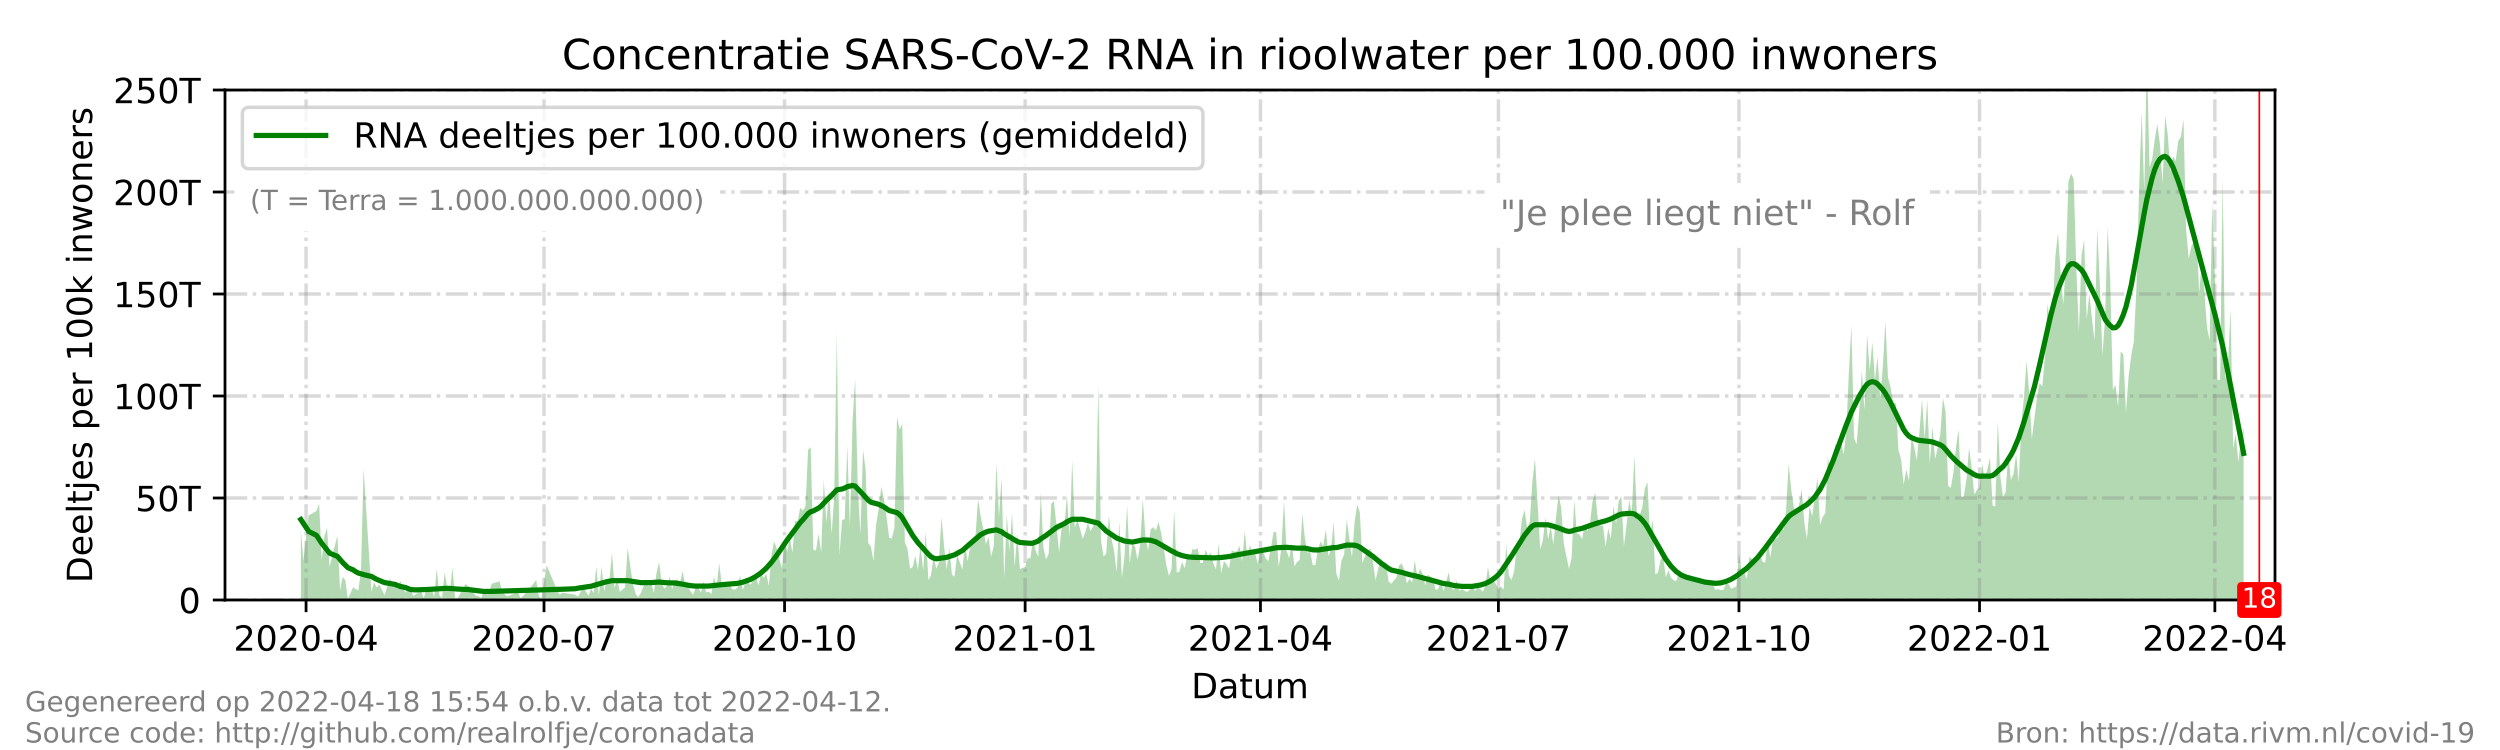 <?xml version="1.0" encoding="utf-8" standalone="no"?>
<!DOCTYPE svg PUBLIC "-//W3C//DTD SVG 1.1//EN"
  "http://www.w3.org/Graphics/SVG/1.1/DTD/svg11.dtd">
<!-- Created with matplotlib (https://matplotlib.org/) -->
<svg height="216pt" version="1.1" viewBox="0 0 720 216" width="720pt" xmlns="http://www.w3.org/2000/svg" xmlns:xlink="http://www.w3.org/1999/xlink">
 <defs>
  <style type="text/css">*{stroke-linecap:butt;stroke-linejoin:round;}</style>
 </defs>
 <g id="figure_1">
  <g id="patch_1">
   <path d="M 0 216 
L 720 216 
L 720 0 
L 0 0 
z
" style="fill:#ffffff;"/>
  </g>
  <g id="axes_1">
   <g id="patch_2">
    <path d="M 64.8 172.8 
L 655.2 172.8 
L 655.2 25.92 
L 64.8 25.92 
z
" style="fill:#ffffff;"/>
   </g>
   <g id="PolyCollection_1">
    <path clip-path="url(#p42631cae80)" d="M 86.639 172.8 
L 86.639 172.8 
L 87.392 172.8 
L 88.145 172.8 
L 88.898 172.8 
L 91.157 172.8 
L 91.91 172.8 
L 92.663 172.8 
L 93.416 172.8 
L 94.169 172.8 
L 94.922 172.8 
L 97.182 172.8 
L 97.935 172.8 
L 98.688 172.8 
L 99.441 172.8 
L 100.194 172.8 
L 101.7 172.8 
L 102.453 172.8 
L 103.206 172.8 
L 103.959 172.8 
L 104.712 172.8 
L 106.971 172.8 
L 107.724 172.8 
L 108.478 172.8 
L 109.231 172.8 
L 109.984 172.8 
L 110.737 172.8 
L 112.243 172.8 
L 113.749 172.8 
L 114.502 172.8 
L 115.255 172.8 
L 116.761 172.8 
L 117.514 172.8 
L 118.267 172.8 
L 119.02 172.8 
L 119.773 172.8 
L 121.28 172.8 
L 122.033 172.8 
L 122.786 172.8 
L 123.539 172.8 
L 124.292 172.8 
L 125.045 172.8 
L 125.798 172.8 
L 126.551 172.8 
L 127.304 172.8 
L 128.057 172.8 
L 128.81 172.8 
L 129.563 172.8 
L 130.316 172.8 
L 131.069 172.8 
L 131.822 172.8 
L 134.082 172.8 
L 134.835 172.8 
L 135.588 172.8 
L 136.341 172.8 
L 137.094 172.8 
L 137.847 172.8 
L 138.6 172.8 
L 139.353 172.8 
L 140.106 172.8 
L 140.859 172.8 
L 141.612 172.8 
L 143.871 172.8 
L 144.624 172.8 
L 145.378 172.8 
L 146.131 172.8 
L 149.143 172.8 
L 149.896 172.8 
L 150.649 172.8 
L 153.661 172.8 
L 154.414 172.8 
L 155.167 172.8 
L 155.92 172.8 
L 157.427 172.8 
L 160.439 172.8 
L 161.192 172.8 
L 161.945 172.8 
L 165.71 172.8 
L 166.463 172.8 
L 167.969 172.8 
L 169.476 172.8 
L 170.229 172.8 
L 170.982 172.8 
L 171.735 172.8 
L 172.488 172.8 
L 173.241 172.8 
L 173.994 172.8 
L 174.747 172.8 
L 175.5 172.8 
L 176.253 172.8 
L 177.006 172.8 
L 177.759 172.8 
L 178.512 172.8 
L 179.265 172.8 
L 180.018 172.8 
L 180.771 172.8 
L 181.524 172.8 
L 182.278 172.8 
L 183.031 172.8 
L 183.784 172.8 
L 184.537 172.8 
L 186.043 172.8 
L 186.796 172.8 
L 187.549 172.8 
L 188.302 172.8 
L 189.055 172.8 
L 189.808 172.8 
L 190.561 172.8 
L 191.314 172.8 
L 192.067 172.8 
L 192.82 172.8 
L 193.573 172.8 
L 194.327 172.8 
L 195.08 172.8 
L 195.833 172.8 
L 196.586 172.8 
L 197.339 172.8 
L 198.092 172.8 
L 198.845 172.8 
L 199.598 172.8 
L 200.351 172.8 
L 201.104 172.8 
L 201.857 172.8 
L 202.61 172.8 
L 203.363 172.8 
L 204.116 172.8 
L 204.869 172.8 
L 205.622 172.8 
L 206.376 172.8 
L 207.129 172.8 
L 207.882 172.8 
L 208.635 172.8 
L 209.388 172.8 
L 210.141 172.8 
L 210.894 172.8 
L 211.647 172.8 
L 212.4 172.8 
L 213.153 172.8 
L 213.906 172.8 
L 214.659 172.8 
L 215.412 172.8 
L 216.165 172.8 
L 216.918 172.8 
L 217.671 172.8 
L 218.424 172.8 
L 219.178 172.8 
L 219.931 172.8 
L 220.684 172.8 
L 221.437 172.8 
L 222.19 172.8 
L 222.943 172.8 
L 223.696 172.8 
L 224.449 172.8 
L 225.202 172.8 
L 225.955 172.8 
L 226.708 172.8 
L 227.461 172.8 
L 228.214 172.8 
L 228.967 172.8 
L 229.72 172.8 
L 230.473 172.8 
L 231.227 172.8 
L 231.98 172.8 
L 232.733 172.8 
L 233.486 172.8 
L 234.239 172.8 
L 234.992 172.8 
L 235.745 172.8 
L 236.498 172.8 
L 237.251 172.8 
L 238.004 172.8 
L 238.757 172.8 
L 239.51 172.8 
L 240.263 172.8 
L 241.016 172.8 
L 241.769 172.8 
L 242.522 172.8 
L 243.276 172.8 
L 244.029 172.8 
L 244.782 172.8 
L 245.535 172.8 
L 246.288 172.8 
L 247.041 172.8 
L 247.794 172.8 
L 248.547 172.8 
L 249.3 172.8 
L 250.053 172.8 
L 250.806 172.8 
L 251.559 172.8 
L 252.312 172.8 
L 253.065 172.8 
L 253.818 172.8 
L 254.571 172.8 
L 255.324 172.8 
L 256.078 172.8 
L 256.831 172.8 
L 257.584 172.8 
L 258.337 172.8 
L 259.09 172.8 
L 259.843 172.8 
L 260.596 172.8 
L 261.349 172.8 
L 262.102 172.8 
L 262.855 172.8 
L 263.608 172.8 
L 264.361 172.8 
L 265.114 172.8 
L 265.867 172.8 
L 266.62 172.8 
L 267.373 172.8 
L 268.127 172.8 
L 268.88 172.8 
L 269.633 172.8 
L 270.386 172.8 
L 271.139 172.8 
L 271.892 172.8 
L 272.645 172.8 
L 273.398 172.8 
L 274.151 172.8 
L 274.904 172.8 
L 275.657 172.8 
L 276.41 172.8 
L 277.163 172.8 
L 277.916 172.8 
L 278.669 172.8 
L 279.422 172.8 
L 280.176 172.8 
L 280.929 172.8 
L 281.682 172.8 
L 282.435 172.8 
L 283.188 172.8 
L 283.941 172.8 
L 284.694 172.8 
L 285.447 172.8 
L 286.2 172.8 
L 286.953 172.8 
L 287.706 172.8 
L 288.459 172.8 
L 289.212 172.8 
L 289.965 172.8 
L 290.718 172.8 
L 291.471 172.8 
L 292.224 172.8 
L 292.978 172.8 
L 293.731 172.8 
L 295.237 172.8 
L 295.99 172.8 
L 296.743 172.8 
L 297.496 172.8 
L 298.249 172.8 
L 299.002 172.8 
L 299.755 172.8 
L 300.508 172.8 
L 301.261 172.8 
L 302.014 172.8 
L 302.767 172.8 
L 303.52 172.8 
L 304.273 172.8 
L 305.027 172.8 
L 305.78 172.8 
L 306.533 172.8 
L 307.286 172.8 
L 308.039 172.8 
L 308.792 172.8 
L 309.545 172.8 
L 310.298 172.8 
L 311.051 172.8 
L 311.804 172.8 
L 312.557 172.8 
L 313.31 172.8 
L 314.063 172.8 
L 314.816 172.8 
L 315.569 172.8 
L 316.322 172.8 
L 317.076 172.8 
L 317.829 172.8 
L 318.582 172.8 
L 319.335 172.8 
L 320.088 172.8 
L 320.841 172.8 
L 321.594 172.8 
L 322.347 172.8 
L 323.1 172.8 
L 323.853 172.8 
L 324.606 172.8 
L 325.359 172.8 
L 326.112 172.8 
L 326.865 172.8 
L 327.618 172.8 
L 328.371 172.8 
L 329.124 172.8 
L 329.878 172.8 
L 330.631 172.8 
L 331.384 172.8 
L 332.137 172.8 
L 332.89 172.8 
L 333.643 172.8 
L 334.396 172.8 
L 335.149 172.8 
L 335.902 172.8 
L 336.655 172.8 
L 337.408 172.8 
L 338.161 172.8 
L 338.914 172.8 
L 339.667 172.8 
L 340.42 172.8 
L 341.173 172.8 
L 341.927 172.8 
L 342.68 172.8 
L 343.433 172.8 
L 344.186 172.8 
L 344.939 172.8 
L 345.692 172.8 
L 346.445 172.8 
L 347.198 172.8 
L 347.951 172.8 
L 348.704 172.8 
L 349.457 172.8 
L 350.21 172.8 
L 350.963 172.8 
L 351.716 172.8 
L 352.469 172.8 
L 353.222 172.8 
L 353.976 172.8 
L 354.729 172.8 
L 355.482 172.8 
L 356.235 172.8 
L 356.988 172.8 
L 357.741 172.8 
L 358.494 172.8 
L 359.247 172.8 
L 360 172.8 
L 360.753 172.8 
L 361.506 172.8 
L 362.259 172.8 
L 363.012 172.8 
L 363.765 172.8 
L 364.518 172.8 
L 365.271 172.8 
L 366.024 172.8 
L 366.778 172.8 
L 367.531 172.8 
L 368.284 172.8 
L 369.037 172.8 
L 369.79 172.8 
L 370.543 172.8 
L 371.296 172.8 
L 372.049 172.8 
L 372.802 172.8 
L 373.555 172.8 
L 374.308 172.8 
L 375.061 172.8 
L 375.814 172.8 
L 376.567 172.8 
L 377.32 172.8 
L 378.073 172.8 
L 378.827 172.8 
L 379.58 172.8 
L 380.333 172.8 
L 381.086 172.8 
L 381.839 172.8 
L 382.592 172.8 
L 383.345 172.8 
L 384.098 172.8 
L 384.851 172.8 
L 385.604 172.8 
L 386.357 172.8 
L 387.11 172.8 
L 387.863 172.8 
L 388.616 172.8 
L 389.369 172.8 
L 390.122 172.8 
L 390.876 172.8 
L 391.629 172.8 
L 392.382 172.8 
L 393.135 172.8 
L 393.888 172.8 
L 394.641 172.8 
L 395.394 172.8 
L 396.147 172.8 
L 396.9 172.8 
L 397.653 172.8 
L 398.406 172.8 
L 399.159 172.8 
L 399.912 172.8 
L 400.665 172.8 
L 402.171 172.8 
L 402.924 172.8 
L 403.678 172.8 
L 404.431 172.8 
L 405.184 172.8 
L 405.937 172.8 
L 406.69 172.8 
L 407.443 172.8 
L 408.196 172.8 
L 408.949 172.8 
L 409.702 172.8 
L 410.455 172.8 
L 411.208 172.8 
L 412.714 172.8 
L 413.467 172.8 
L 414.22 172.8 
L 414.973 172.8 
L 415.727 172.8 
L 417.233 172.8 
L 417.986 172.8 
L 418.739 172.8 
L 419.492 172.8 
L 420.245 172.8 
L 420.998 172.8 
L 422.504 172.8 
L 423.257 172.8 
L 424.01 172.8 
L 424.763 172.8 
L 425.516 172.8 
L 426.269 172.8 
L 427.022 172.8 
L 427.776 172.8 
L 428.529 172.8 
L 429.282 172.8 
L 430.035 172.8 
L 430.788 172.8 
L 431.541 172.8 
L 432.294 172.8 
L 433.047 172.8 
L 433.8 172.8 
L 434.553 172.8 
L 435.306 172.8 
L 436.059 172.8 
L 436.812 172.8 
L 437.565 172.8 
L 438.318 172.8 
L 439.071 172.8 
L 439.824 172.8 
L 440.578 172.8 
L 441.331 172.8 
L 442.084 172.8 
L 443.59 172.8 
L 444.343 172.8 
L 445.096 172.8 
L 445.849 172.8 
L 446.602 172.8 
L 447.355 172.8 
L 448.108 172.8 
L 448.861 172.8 
L 449.614 172.8 
L 450.367 172.8 
L 451.12 172.8 
L 451.873 172.8 
L 452.627 172.8 
L 453.38 172.8 
L 454.133 172.8 
L 454.886 172.8 
L 455.639 172.8 
L 456.392 172.8 
L 457.145 172.8 
L 457.898 172.8 
L 458.651 172.8 
L 459.404 172.8 
L 460.157 172.8 
L 460.91 172.8 
L 461.663 172.8 
L 462.416 172.8 
L 463.169 172.8 
L 463.922 172.8 
L 464.676 172.8 
L 465.429 172.8 
L 466.182 172.8 
L 466.935 172.8 
L 467.688 172.8 
L 468.441 172.8 
L 469.194 172.8 
L 469.947 172.8 
L 470.7 172.8 
L 471.453 172.8 
L 472.206 172.8 
L 472.959 172.8 
L 473.712 172.8 
L 474.465 172.8 
L 475.218 172.8 
L 475.971 172.8 
L 476.724 172.8 
L 477.478 172.8 
L 478.231 172.8 
L 478.984 172.8 
L 479.737 172.8 
L 480.49 172.8 
L 481.243 172.8 
L 481.996 172.8 
L 482.749 172.8 
L 483.502 172.8 
L 484.255 172.8 
L 485.008 172.8 
L 485.761 172.8 
L 486.514 172.8 
L 487.267 172.8 
L 488.02 172.8 
L 488.773 172.8 
L 489.527 172.8 
L 490.28 172.8 
L 491.033 172.8 
L 491.786 172.8 
L 492.539 172.8 
L 493.292 172.8 
L 494.045 172.8 
L 494.798 172.8 
L 495.551 172.8 
L 496.304 172.8 
L 497.057 172.8 
L 497.81 172.8 
L 498.563 172.8 
L 499.316 172.8 
L 500.069 172.8 
L 500.822 172.8 
L 501.576 172.8 
L 502.329 172.8 
L 503.082 172.8 
L 503.835 172.8 
L 504.588 172.8 
L 505.341 172.8 
L 506.094 172.8 
L 506.847 172.8 
L 507.6 172.8 
L 508.353 172.8 
L 509.106 172.8 
L 509.859 172.8 
L 510.612 172.8 
L 511.365 172.8 
L 512.118 172.8 
L 512.871 172.8 
L 513.624 172.8 
L 514.378 172.8 
L 515.131 172.8 
L 515.884 172.8 
L 516.637 172.8 
L 517.39 172.8 
L 518.143 172.8 
L 518.896 172.8 
L 519.649 172.8 
L 520.402 172.8 
L 521.155 172.8 
L 521.908 172.8 
L 522.661 172.8 
L 523.414 172.8 
L 524.167 172.8 
L 524.92 172.8 
L 525.673 172.8 
L 526.427 172.8 
L 527.18 172.8 
L 527.933 172.8 
L 528.686 172.8 
L 529.439 172.8 
L 530.192 172.8 
L 530.945 172.8 
L 531.698 172.8 
L 532.451 172.8 
L 533.204 172.8 
L 533.957 172.8 
L 534.71 172.8 
L 535.463 172.8 
L 536.216 172.8 
L 536.969 172.8 
L 537.722 172.8 
L 538.476 172.8 
L 539.229 172.8 
L 539.982 172.8 
L 540.735 172.8 
L 541.488 172.8 
L 542.241 172.8 
L 542.994 172.8 
L 543.747 172.8 
L 544.5 172.8 
L 545.253 172.8 
L 546.006 172.8 
L 546.759 172.8 
L 547.512 172.8 
L 548.265 172.8 
L 549.018 172.8 
L 549.771 172.8 
L 550.524 172.8 
L 551.278 172.8 
L 552.031 172.8 
L 552.784 172.8 
L 553.537 172.8 
L 554.29 172.8 
L 555.043 172.8 
L 555.796 172.8 
L 556.549 172.8 
L 557.302 172.8 
L 558.055 172.8 
L 558.808 172.8 
L 559.561 172.8 
L 560.314 172.8 
L 561.067 172.8 
L 561.82 172.8 
L 562.573 172.8 
L 563.327 172.8 
L 564.08 172.8 
L 564.833 172.8 
L 565.586 172.8 
L 566.339 172.8 
L 567.092 172.8 
L 567.845 172.8 
L 568.598 172.8 
L 569.351 172.8 
L 570.104 172.8 
L 570.857 172.8 
L 571.61 172.8 
L 572.363 172.8 
L 573.116 172.8 
L 573.869 172.8 
L 574.622 172.8 
L 575.376 172.8 
L 576.129 172.8 
L 576.882 172.8 
L 577.635 172.8 
L 578.388 172.8 
L 579.141 172.8 
L 579.894 172.8 
L 580.647 172.8 
L 581.4 172.8 
L 582.153 172.8 
L 582.906 172.8 
L 583.659 172.8 
L 584.412 172.8 
L 585.165 172.8 
L 585.918 172.8 
L 586.671 172.8 
L 587.424 172.8 
L 588.178 172.8 
L 588.931 172.8 
L 589.684 172.8 
L 590.437 172.8 
L 591.19 172.8 
L 591.943 172.8 
L 592.696 172.8 
L 593.449 172.8 
L 594.202 172.8 
L 594.955 172.8 
L 595.708 172.8 
L 596.461 172.8 
L 597.214 172.8 
L 597.967 172.8 
L 598.72 172.8 
L 599.473 172.8 
L 600.227 172.8 
L 600.98 172.8 
L 601.733 172.8 
L 602.486 172.8 
L 603.239 172.8 
L 603.992 172.8 
L 604.745 172.8 
L 605.498 172.8 
L 606.251 172.8 
L 607.004 172.8 
L 607.757 172.8 
L 608.51 172.8 
L 609.263 172.8 
L 610.016 172.8 
L 610.769 172.8 
L 611.522 172.8 
L 612.276 172.8 
L 613.029 172.8 
L 613.782 172.8 
L 614.535 172.8 
L 615.288 172.8 
L 616.041 172.8 
L 616.794 172.8 
L 617.547 172.8 
L 618.3 172.8 
L 619.053 172.8 
L 619.806 172.8 
L 620.559 172.8 
L 621.312 172.8 
L 622.065 172.8 
L 622.818 172.8 
L 623.571 172.8 
L 624.324 172.8 
L 625.078 172.8 
L 625.831 172.8 
L 626.584 172.8 
L 627.337 172.8 
L 628.09 172.8 
L 628.843 172.8 
L 629.596 172.8 
L 630.349 172.8 
L 631.102 172.8 
L 631.855 172.8 
L 632.608 172.8 
L 633.361 172.8 
L 634.114 172.8 
L 634.867 172.8 
L 635.62 172.8 
L 636.373 172.8 
L 637.127 172.8 
L 637.88 172.8 
L 638.633 172.8 
L 639.386 172.8 
L 640.139 172.8 
L 640.892 172.8 
L 641.645 172.8 
L 642.398 172.8 
L 643.151 172.8 
L 643.904 172.8 
L 644.657 172.8 
L 645.41 172.8 
L 646.163 172.8 
L 646.163 172.8 
L 646.163 123.249 
L 645.41 125.696 
L 644.657 133.14 
L 643.904 125.069 
L 643.151 129.135 
L 642.398 88.802 
L 641.645 105.684 
L 640.892 109.314 
L 640.139 51.15 
L 639.386 109.343 
L 638.633 109.434 
L 637.88 79.139 
L 637.127 58.347 
L 636.373 98.052 
L 635.62 94.357 
L 634.867 83.99 
L 634.114 75.565 
L 633.361 84.354 
L 632.608 67.787 
L 631.855 69.551 
L 631.102 70.964 
L 630.349 74.499 
L 629.596 66.026 
L 628.843 34.456 
L 628.09 39.461 
L 627.337 40.599 
L 626.584 46.387 
L 625.831 45.01 
L 625.078 49.571 
L 624.324 38.824 
L 623.571 33.266 
L 622.818 52.853 
L 622.065 41.512 
L 621.312 35.724 
L 620.559 40.146 
L 619.806 45.952 
L 619.053 48.15 
L 618.3 15.79 
L 617.547 55.341 
L 616.794 32.177 
L 616.041 55.112 
L 615.288 82.743 
L 614.535 98.466 
L 613.782 102.38 
L 613.029 108.529 
L 612.276 118.843 
L 611.522 102.089 
L 610.769 101.221 
L 610.016 117.186 
L 609.263 110.839 
L 608.51 112.325 
L 607.757 81.07 
L 607.004 65.337 
L 606.251 91.715 
L 605.498 102.318 
L 604.745 81.399 
L 603.992 65.681 
L 603.239 98.089 
L 602.486 91.841 
L 601.733 84.55 
L 600.98 91.982 
L 600.227 69.002 
L 599.473 73.64 
L 598.72 95.484 
L 597.967 76.791 
L 597.214 51.483 
L 596.461 49.979 
L 595.708 52.313 
L 594.955 76.486 
L 594.202 87.755 
L 593.449 78.255 
L 592.696 66.955 
L 591.943 73.917 
L 591.19 88.446 
L 590.437 93.332 
L 589.684 87.45 
L 588.931 102.998 
L 588.178 111.282 
L 587.424 110.319 
L 586.671 114.295 
L 585.918 120.374 
L 585.165 126.353 
L 584.412 113.489 
L 583.659 103.818 
L 582.906 114.336 
L 582.153 121.521 
L 581.4 138.8 
L 580.647 130.704 
L 579.894 136.465 
L 579.141 138.242 
L 578.388 130.529 
L 577.635 141.665 
L 576.882 143.145 
L 576.129 137.575 
L 575.376 121.358 
L 574.622 145.91 
L 573.869 145.576 
L 573.116 131.789 
L 572.363 135.149 
L 571.61 137.947 
L 570.857 133.518 
L 570.104 140.376 
L 569.351 141.109 
L 568.598 142.431 
L 567.845 134.795 
L 567.092 128.924 
L 566.339 137.929 
L 565.586 143.019 
L 564.833 143.258 
L 564.08 123.769 
L 563.327 128.838 
L 562.573 136.205 
L 561.82 140.527 
L 561.067 139.893 
L 560.314 118.56 
L 559.561 114.596 
L 558.808 124.978 
L 558.055 128.937 
L 557.302 132.26 
L 556.549 122.782 
L 555.796 133.517 
L 555.043 115.038 
L 554.29 126.258 
L 553.537 114.986 
L 552.784 124.546 
L 552.031 132.617 
L 551.278 128.6 
L 550.524 125.667 
L 549.771 138.506 
L 549.018 135.169 
L 548.265 139.595 
L 547.512 132.239 
L 546.759 129.697 
L 546.006 116.175 
L 545.253 115.984 
L 544.5 111.537 
L 543.747 108.751 
L 542.994 92.597 
L 542.241 105.832 
L 541.488 114.54 
L 540.735 102.647 
L 539.982 109.515 
L 539.229 98.551 
L 538.476 106.581 
L 537.722 96.401 
L 536.969 118.17 
L 536.216 106.739 
L 535.463 118.399 
L 534.71 128 
L 533.957 126.087 
L 533.204 93.698 
L 532.451 107.864 
L 531.698 124.754 
L 530.945 130.881 
L 530.192 127.252 
L 529.439 129.019 
L 528.686 127.783 
L 527.933 130.837 
L 527.18 136.72 
L 526.427 131.618 
L 525.673 147.743 
L 524.92 148.929 
L 524.167 151.18 
L 523.414 137.545 
L 522.661 143.231 
L 521.908 148.628 
L 521.155 145.866 
L 520.402 155.163 
L 519.649 150.504 
L 518.896 140.905 
L 518.143 145.372 
L 517.39 148.199 
L 516.637 146.181 
L 515.884 141.232 
L 515.131 133.536 
L 514.378 147.073 
L 513.624 152.798 
L 512.871 150.03 
L 512.118 154.632 
L 511.365 155.288 
L 510.612 155.305 
L 509.859 160.581 
L 509.106 155.765 
L 508.353 162.105 
L 507.6 161.736 
L 506.847 159.21 
L 506.094 161.774 
L 505.341 161.979 
L 504.588 161.009 
L 503.835 160.385 
L 503.082 166.738 
L 502.329 164.748 
L 501.576 164.375 
L 500.822 159.267 
L 500.069 168.868 
L 499.316 169.27 
L 498.563 169.565 
L 497.81 168.161 
L 497.057 168.136 
L 496.304 169.912 
L 495.551 169.931 
L 494.798 169.657 
L 494.045 169.899 
L 493.292 168.29 
L 492.539 167.45 
L 491.786 166.967 
L 491.033 167.516 
L 490.28 167.551 
L 489.527 166.196 
L 488.773 167.369 
L 488.02 167.549 
L 487.267 167.183 
L 486.514 165.627 
L 485.761 166.19 
L 485.008 165.415 
L 484.255 165.976 
L 483.502 164.828 
L 482.749 167.386 
L 481.996 167.087 
L 481.243 166.365 
L 480.49 164.28 
L 479.737 166.296 
L 478.984 159.911 
L 478.231 161.354 
L 477.478 165.011 
L 476.724 165.4 
L 475.971 149.48 
L 475.218 154.56 
L 474.465 138.785 
L 473.712 140.683 
L 472.959 146.203 
L 472.206 148.405 
L 471.453 148.866 
L 470.7 131.263 
L 469.947 147.86 
L 469.194 143.959 
L 468.441 151.191 
L 467.688 157.33 
L 466.935 142.871 
L 466.182 144.32 
L 465.429 150.817 
L 464.676 145.655 
L 463.922 155.222 
L 463.169 152.134 
L 462.416 157.45 
L 461.663 151.334 
L 460.91 151.401 
L 460.157 149.306 
L 459.404 141.876 
L 458.651 144.407 
L 457.898 150.786 
L 457.145 152.988 
L 456.392 151.163 
L 455.639 155.24 
L 454.886 153.911 
L 454.133 153.573 
L 453.38 144.045 
L 452.627 160.558 
L 451.873 163.834 
L 451.12 160.195 
L 450.367 156.564 
L 449.614 146.177 
L 448.861 142.607 
L 448.108 149.166 
L 447.355 156.828 
L 446.602 151.455 
L 445.849 155.362 
L 445.096 148.976 
L 444.343 155.633 
L 443.59 158.187 
L 442.084 132.107 
L 441.331 138.609 
L 440.578 150.248 
L 439.824 152.009 
L 439.071 146.89 
L 438.318 149.52 
L 437.565 156.573 
L 436.812 157.392 
L 436.059 164.641 
L 435.306 167.073 
L 434.553 165.738 
L 433.8 156.895 
L 433.047 169.804 
L 432.294 168.882 
L 431.541 169.741 
L 430.788 168.195 
L 430.035 166.755 
L 429.282 167.508 
L 428.529 163.429 
L 427.776 168.769 
L 427.022 170.397 
L 426.269 169.63 
L 425.516 169.119 
L 424.763 170.279 
L 424.01 168.007 
L 423.257 169.86 
L 422.504 170.486 
L 420.998 169.687 
L 420.245 170.137 
L 419.492 167.186 
L 418.739 169.981 
L 417.986 169.219 
L 417.233 164.834 
L 415.727 170.209 
L 414.973 167.109 
L 414.22 169.614 
L 413.467 169.903 
L 412.714 166.546 
L 411.208 165.511 
L 410.455 168.517 
L 409.702 165.112 
L 408.949 163.836 
L 408.196 166.111 
L 407.443 161.372 
L 406.69 167.735 
L 405.937 166.64 
L 405.184 168.037 
L 404.431 164.154 
L 403.678 162.259 
L 402.924 162.87 
L 402.171 166.284 
L 400.665 168.138 
L 399.912 167.474 
L 399.159 161.826 
L 398.406 162.652 
L 397.653 160.747 
L 396.9 163.908 
L 396.147 167.155 
L 395.394 161.771 
L 394.641 157.902 
L 393.888 158.833 
L 393.135 160.165 
L 392.382 162.146 
L 391.629 147.54 
L 390.876 145.374 
L 390.122 150.34 
L 389.369 160.552 
L 388.616 155.121 
L 387.863 149.714 
L 387.11 159.667 
L 386.357 161.387 
L 385.604 167.279 
L 384.851 165.136 
L 384.098 150.292 
L 383.345 158.109 
L 382.592 160.172 
L 381.839 152.429 
L 381.086 157.305 
L 380.333 155.956 
L 379.58 158.239 
L 378.827 162.761 
L 378.073 162.766 
L 377.32 158.777 
L 376.567 159.258 
L 375.814 155.08 
L 375.061 148.031 
L 374.308 161.294 
L 373.555 161.849 
L 372.802 163.136 
L 372.049 156.544 
L 371.296 160.739 
L 370.543 158.689 
L 369.79 144.088 
L 369.037 157.76 
L 368.284 163.357 
L 367.531 153.192 
L 366.778 153.273 
L 366.024 157.774 
L 365.271 161.646 
L 364.518 160.771 
L 363.765 158.959 
L 363.012 158.521 
L 362.259 162.451 
L 361.506 159.424 
L 360.753 159.639 
L 360 156.971 
L 359.247 160.502 
L 358.494 152.995 
L 357.741 161.669 
L 356.988 157.259 
L 356.235 158.788 
L 355.482 158.859 
L 354.729 158.517 
L 353.976 163.743 
L 353.222 162.49 
L 352.469 161.521 
L 351.716 165.225 
L 350.963 156.704 
L 350.21 163.998 
L 349.457 162.255 
L 348.704 159.181 
L 347.951 160.051 
L 347.198 158.354 
L 346.445 162.057 
L 345.692 162.161 
L 344.939 157.859 
L 344.186 158.327 
L 343.433 158.09 
L 342.68 161.209 
L 341.927 160.034 
L 341.173 163.662 
L 340.42 161.828 
L 339.667 164.65 
L 338.914 164.921 
L 338.161 146.886 
L 337.408 163.85 
L 336.655 165.823 
L 335.902 162.789 
L 335.149 157.647 
L 334.396 153.449 
L 333.643 150.303 
L 332.89 152.768 
L 332.137 151.825 
L 331.384 152.444 
L 330.631 158.58 
L 329.878 154.513 
L 329.124 143.675 
L 328.371 156.88 
L 327.618 161.296 
L 326.865 157.349 
L 326.112 156.703 
L 325.359 162.191 
L 324.606 145.429 
L 323.853 160.161 
L 323.1 166.42 
L 322.347 150.277 
L 321.594 164.781 
L 320.841 158.572 
L 320.088 155.083 
L 319.335 148.406 
L 318.582 159.452 
L 317.829 160.286 
L 317.076 155.581 
L 316.322 110.835 
L 315.569 149.025 
L 314.816 151.549 
L 314.063 152.947 
L 313.31 150.574 
L 312.557 153.285 
L 311.804 155.22 
L 311.051 152.293 
L 310.298 149.638 
L 309.545 151.938 
L 308.792 132.648 
L 308.039 154.661 
L 307.286 142.454 
L 306.533 151.746 
L 305.78 151.309 
L 305.027 159.153 
L 304.273 151.451 
L 303.52 144.259 
L 302.767 145.095 
L 302.014 159.477 
L 301.261 161.136 
L 300.508 157.747 
L 299.755 142.002 
L 299.002 160.372 
L 298.249 158.503 
L 297.496 155.388 
L 296.743 160.797 
L 295.99 160.709 
L 295.237 163.248 
L 293.731 163.926 
L 292.978 153.605 
L 292.224 163.201 
L 291.471 147.747 
L 290.718 158.883 
L 289.965 148.275 
L 289.212 166.6 
L 288.459 137.556 
L 287.706 148.814 
L 286.953 133.479 
L 286.2 157.272 
L 285.447 160.298 
L 284.694 154.677 
L 283.941 156.703 
L 283.188 152.335 
L 282.435 148.695 
L 281.682 143.686 
L 280.929 154.535 
L 280.176 154.909 
L 279.422 157.525 
L 278.669 161.652 
L 277.916 156.583 
L 277.163 163.963 
L 276.41 161.945 
L 275.657 159.589 
L 274.904 166.076 
L 274.151 165.477 
L 273.398 157.76 
L 272.645 163.986 
L 271.892 157.183 
L 271.139 148.995 
L 270.386 161.988 
L 269.633 163.771 
L 268.88 160.208 
L 268.127 165.685 
L 267.373 167.091 
L 266.62 153.153 
L 265.867 164.363 
L 265.114 157.135 
L 264.361 164.007 
L 263.608 160.083 
L 262.855 163.271 
L 262.102 163.825 
L 261.349 158.017 
L 260.596 156.273 
L 259.843 122.078 
L 259.09 123.703 
L 258.337 120.013 
L 257.584 152.046 
L 256.831 155.108 
L 256.078 154.86 
L 255.324 148.88 
L 254.571 143.621 
L 253.818 140.187 
L 253.065 146.422 
L 252.312 151.205 
L 251.559 161.513 
L 250.806 157.363 
L 250.053 156.385 
L 249.3 135.319 
L 248.547 129.484 
L 247.794 153.901 
L 247.041 140.01 
L 246.288 108.985 
L 245.535 121.34 
L 244.782 151.731 
L 244.029 128.37 
L 243.276 149.479 
L 242.522 149.838 
L 241.769 159.805 
L 241.016 95.699 
L 240.263 142.968 
L 239.51 153.774 
L 238.757 141.239 
L 238.004 150.509 
L 237.251 138.139 
L 236.498 159.078 
L 235.745 153.723 
L 234.992 158.554 
L 234.239 158.335 
L 233.486 128.807 
L 232.733 129.523 
L 231.98 145.813 
L 231.227 147.048 
L 230.473 146.214 
L 229.72 150.073 
L 228.967 150.073 
L 228.214 159.142 
L 227.461 154.818 
L 226.708 158.867 
L 225.955 156.067 
L 225.202 163.574 
L 224.449 161.008 
L 223.696 157.91 
L 222.943 155.967 
L 222.19 159.655 
L 221.437 168.675 
L 220.684 165.222 
L 219.931 166.486 
L 219.178 165.087 
L 218.424 168.603 
L 217.671 165.693 
L 216.918 167.18 
L 216.165 168.395 
L 215.412 167.658 
L 214.659 167.794 
L 213.906 169.932 
L 213.153 165.698 
L 212.4 169.231 
L 211.647 169.814 
L 210.894 169.665 
L 210.141 168.401 
L 209.388 167.596 
L 208.635 168.933 
L 207.882 168.495 
L 207.129 162.115 
L 206.376 169.27 
L 205.622 165.99 
L 204.869 171.105 
L 204.116 170.38 
L 203.363 170.628 
L 202.61 167.431 
L 201.857 170.734 
L 201.104 169.048 
L 200.351 169.278 
L 199.598 171.23 
L 198.845 170.227 
L 198.092 168.967 
L 197.339 168.582 
L 196.586 164.439 
L 195.833 167.948 
L 195.08 166.837 
L 194.327 167.141 
L 193.573 169.696 
L 192.82 166.014 
L 192.067 168.807 
L 191.314 169.511 
L 190.561 167.909 
L 189.808 161.817 
L 189.055 165.234 
L 188.302 170.781 
L 187.549 167.915 
L 186.796 168.631 
L 186.043 167.281 
L 184.537 170.76 
L 183.784 172.032 
L 183.031 170.876 
L 182.278 168.13 
L 181.524 163.103 
L 180.771 157.753 
L 180.018 169.14 
L 179.265 169.796 
L 178.512 170.447 
L 177.759 166.886 
L 177.006 169.361 
L 176.253 159.201 
L 175.5 167.068 
L 174.747 166.97 
L 173.994 170.354 
L 173.241 163.162 
L 172.488 171.495 
L 171.735 163.074 
L 170.982 170.854 
L 170.229 169.478 
L 169.476 171.535 
L 167.969 169.082 
L 166.463 171.844 
L 165.71 171.271 
L 161.945 170.704 
L 161.192 171.206 
L 160.439 169.944 
L 157.427 162.803 
L 155.92 172.525 
L 155.167 171.563 
L 154.414 166.994 
L 153.661 168.131 
L 150.649 171.635 
L 149.896 172.285 
L 149.143 170.453 
L 146.131 171.753 
L 145.378 171.222 
L 144.624 170.533 
L 143.871 167.41 
L 141.612 168.087 
L 140.859 170.575 
L 140.106 171.13 
L 139.353 170.284 
L 138.6 172.202 
L 137.847 171.731 
L 137.094 171.57 
L 136.341 170.811 
L 135.588 169.161 
L 134.835 168.817 
L 134.082 168.178 
L 131.822 172.265 
L 131.069 172.259 
L 130.316 163.423 
L 129.563 170.103 
L 128.81 169.478 
L 128.057 164.808 
L 127.304 172.225 
L 126.551 171.46 
L 125.798 163.762 
L 125.045 171.942 
L 124.292 169.222 
L 123.539 170.437 
L 122.786 169.734 
L 122.033 172.22 
L 121.28 170.275 
L 119.773 171.107 
L 119.02 171.628 
L 118.267 169.759 
L 117.514 169.351 
L 116.761 170.7 
L 115.255 167.293 
L 114.502 169.543 
L 113.749 168.545 
L 112.243 166.755 
L 110.737 171.36 
L 109.984 169.87 
L 109.231 168.36 
L 108.478 169.181 
L 107.724 167.58 
L 106.971 170.451 
L 104.712 135.014 
L 103.959 164.388 
L 103.206 170.045 
L 102.453 169.656 
L 101.7 169.143 
L 100.194 172.472 
L 99.441 167.017 
L 98.688 166.17 
L 97.935 169.959 
L 97.182 154.218 
L 94.922 163.235 
L 94.169 152 
L 93.416 154.566 
L 92.663 161.292 
L 91.91 145.018 
L 91.157 147.177 
L 88.898 148.423 
L 88.145 154.239 
L 87.392 161.571 
L 86.639 152.459 
z
" style="fill:#008000;fill-opacity:0.3;"/>
   </g>
   <g id="matplotlib.axis_1">
    <g id="xtick_1">
     <g id="line2d_1">
      <path clip-path="url(#p42631cae80)" d="M 88.145 172.8 
L 88.145 25.92 
" style="fill:none;stroke:#808080;stroke-dasharray:6.4,1.6,1,1.6;stroke-dashoffset:0;stroke-opacity:0.3;"/>
     </g>
     <g id="line2d_2">
      <defs>
       <path d="M 0 0 
L 0 3.5 
" id="m220c0da5f5" style="stroke:#000000;stroke-width:0.8;"/>
      </defs>
      <g>
       <use style="stroke:#000000;stroke-width:0.8;" x="88.145" xlink:href="#m220c0da5f5" y="172.8"/>
      </g>
     </g>
     <g id="text_1">
      <!-- 2020-04 -->
      <g transform="translate(67.253 187.398)scale(0.1 -0.1)">
       <defs>
        <path d="M 19.188 8.297 
L 53.609 8.297 
L 53.609 0 
L 7.328 0 
L 7.328 8.297 
Q 12.938 14.109 22.625 23.891 
Q 32.328 33.688 34.812 36.531 
Q 39.547 41.844 41.422 45.531 
Q 43.312 49.219 43.312 52.781 
Q 43.312 58.594 39.234 62.25 
Q 35.156 65.922 28.609 65.922 
Q 23.969 65.922 18.812 64.312 
Q 13.672 62.703 7.812 59.422 
L 7.812 69.391 
Q 13.766 71.781 18.938 73 
Q 24.125 74.219 28.422 74.219 
Q 39.75 74.219 46.484 68.547 
Q 53.219 62.891 53.219 53.422 
Q 53.219 48.922 51.531 44.891 
Q 49.859 40.875 45.406 35.406 
Q 44.188 33.984 37.641 27.219 
Q 31.109 20.453 19.188 8.297 
z
" id="DejaVuSans-50"/>
        <path d="M 31.781 66.406 
Q 24.172 66.406 20.328 58.906 
Q 16.5 51.422 16.5 36.375 
Q 16.5 21.391 20.328 13.891 
Q 24.172 6.391 31.781 6.391 
Q 39.453 6.391 43.281 13.891 
Q 47.125 21.391 47.125 36.375 
Q 47.125 51.422 43.281 58.906 
Q 39.453 66.406 31.781 66.406 
z
M 31.781 74.219 
Q 44.047 74.219 50.516 64.516 
Q 56.984 54.828 56.984 36.375 
Q 56.984 17.969 50.516 8.266 
Q 44.047 -1.422 31.781 -1.422 
Q 19.531 -1.422 13.062 8.266 
Q 6.594 17.969 6.594 36.375 
Q 6.594 54.828 13.062 64.516 
Q 19.531 74.219 31.781 74.219 
z
" id="DejaVuSans-48"/>
        <path d="M 4.891 31.391 
L 31.203 31.391 
L 31.203 23.391 
L 4.891 23.391 
z
" id="DejaVuSans-45"/>
        <path d="M 37.797 64.312 
L 12.891 25.391 
L 37.797 25.391 
z
M 35.203 72.906 
L 47.609 72.906 
L 47.609 25.391 
L 58.016 25.391 
L 58.016 17.188 
L 47.609 17.188 
L 47.609 0 
L 37.797 0 
L 37.797 17.188 
L 4.891 17.188 
L 4.891 26.703 
z
" id="DejaVuSans-52"/>
       </defs>
       <use xlink:href="#DejaVuSans-50"/>
       <use x="63.623" xlink:href="#DejaVuSans-48"/>
       <use x="127.246" xlink:href="#DejaVuSans-50"/>
       <use x="190.869" xlink:href="#DejaVuSans-48"/>
       <use x="254.492" xlink:href="#DejaVuSans-45"/>
       <use x="290.576" xlink:href="#DejaVuSans-48"/>
       <use x="354.199" xlink:href="#DejaVuSans-52"/>
      </g>
     </g>
    </g>
    <g id="xtick_2">
     <g id="line2d_3">
      <path clip-path="url(#p42631cae80)" d="M 156.673 172.8 
L 156.673 25.92 
" style="fill:none;stroke:#808080;stroke-dasharray:6.4,1.6,1,1.6;stroke-dashoffset:0;stroke-opacity:0.3;"/>
     </g>
     <g id="line2d_4">
      <g>
       <use style="stroke:#000000;stroke-width:0.8;" x="156.673" xlink:href="#m220c0da5f5" y="172.8"/>
      </g>
     </g>
     <g id="text_2">
      <!-- 2020-07 -->
      <g transform="translate(135.782 187.398)scale(0.1 -0.1)">
       <defs>
        <path d="M 8.203 72.906 
L 55.078 72.906 
L 55.078 68.703 
L 28.609 0 
L 18.312 0 
L 43.219 64.594 
L 8.203 64.594 
z
" id="DejaVuSans-55"/>
       </defs>
       <use xlink:href="#DejaVuSans-50"/>
       <use x="63.623" xlink:href="#DejaVuSans-48"/>
       <use x="127.246" xlink:href="#DejaVuSans-50"/>
       <use x="190.869" xlink:href="#DejaVuSans-48"/>
       <use x="254.492" xlink:href="#DejaVuSans-45"/>
       <use x="290.576" xlink:href="#DejaVuSans-48"/>
       <use x="354.199" xlink:href="#DejaVuSans-55"/>
      </g>
     </g>
    </g>
    <g id="xtick_3">
     <g id="line2d_5">
      <path clip-path="url(#p42631cae80)" d="M 225.955 172.8 
L 225.955 25.92 
" style="fill:none;stroke:#808080;stroke-dasharray:6.4,1.6,1,1.6;stroke-dashoffset:0;stroke-opacity:0.3;"/>
     </g>
     <g id="line2d_6">
      <g>
       <use style="stroke:#000000;stroke-width:0.8;" x="225.955" xlink:href="#m220c0da5f5" y="172.8"/>
      </g>
     </g>
     <g id="text_3">
      <!-- 2020-10 -->
      <g transform="translate(205.064 187.398)scale(0.1 -0.1)">
       <defs>
        <path d="M 12.406 8.297 
L 28.516 8.297 
L 28.516 63.922 
L 10.984 60.406 
L 10.984 69.391 
L 28.422 72.906 
L 38.281 72.906 
L 38.281 8.297 
L 54.391 8.297 
L 54.391 0 
L 12.406 0 
z
" id="DejaVuSans-49"/>
       </defs>
       <use xlink:href="#DejaVuSans-50"/>
       <use x="63.623" xlink:href="#DejaVuSans-48"/>
       <use x="127.246" xlink:href="#DejaVuSans-50"/>
       <use x="190.869" xlink:href="#DejaVuSans-48"/>
       <use x="254.492" xlink:href="#DejaVuSans-45"/>
       <use x="290.576" xlink:href="#DejaVuSans-49"/>
       <use x="354.199" xlink:href="#DejaVuSans-48"/>
      </g>
     </g>
    </g>
    <g id="xtick_4">
     <g id="line2d_7">
      <path clip-path="url(#p42631cae80)" d="M 295.237 172.8 
L 295.237 25.92 
" style="fill:none;stroke:#808080;stroke-dasharray:6.4,1.6,1,1.6;stroke-dashoffset:0;stroke-opacity:0.3;"/>
     </g>
     <g id="line2d_8">
      <g>
       <use style="stroke:#000000;stroke-width:0.8;" x="295.237" xlink:href="#m220c0da5f5" y="172.8"/>
      </g>
     </g>
     <g id="text_4">
      <!-- 2021-01 -->
      <g transform="translate(274.345 187.398)scale(0.1 -0.1)">
       <use xlink:href="#DejaVuSans-50"/>
       <use x="63.623" xlink:href="#DejaVuSans-48"/>
       <use x="127.246" xlink:href="#DejaVuSans-50"/>
       <use x="190.869" xlink:href="#DejaVuSans-49"/>
       <use x="254.492" xlink:href="#DejaVuSans-45"/>
       <use x="290.576" xlink:href="#DejaVuSans-48"/>
       <use x="354.199" xlink:href="#DejaVuSans-49"/>
      </g>
     </g>
    </g>
    <g id="xtick_5">
     <g id="line2d_9">
      <path clip-path="url(#p42631cae80)" d="M 363.012 172.8 
L 363.012 25.92 
" style="fill:none;stroke:#808080;stroke-dasharray:6.4,1.6,1,1.6;stroke-dashoffset:0;stroke-opacity:0.3;"/>
     </g>
     <g id="line2d_10">
      <g>
       <use style="stroke:#000000;stroke-width:0.8;" x="363.012" xlink:href="#m220c0da5f5" y="172.8"/>
      </g>
     </g>
     <g id="text_5">
      <!-- 2021-04 -->
      <g transform="translate(342.121 187.398)scale(0.1 -0.1)">
       <use xlink:href="#DejaVuSans-50"/>
       <use x="63.623" xlink:href="#DejaVuSans-48"/>
       <use x="127.246" xlink:href="#DejaVuSans-50"/>
       <use x="190.869" xlink:href="#DejaVuSans-49"/>
       <use x="254.492" xlink:href="#DejaVuSans-45"/>
       <use x="290.576" xlink:href="#DejaVuSans-48"/>
       <use x="354.199" xlink:href="#DejaVuSans-52"/>
      </g>
     </g>
    </g>
    <g id="xtick_6">
     <g id="line2d_11">
      <path clip-path="url(#p42631cae80)" d="M 431.541 172.8 
L 431.541 25.92 
" style="fill:none;stroke:#808080;stroke-dasharray:6.4,1.6,1,1.6;stroke-dashoffset:0;stroke-opacity:0.3;"/>
     </g>
     <g id="line2d_12">
      <g>
       <use style="stroke:#000000;stroke-width:0.8;" x="431.541" xlink:href="#m220c0da5f5" y="172.8"/>
      </g>
     </g>
     <g id="text_6">
      <!-- 2021-07 -->
      <g transform="translate(410.649 187.398)scale(0.1 -0.1)">
       <use xlink:href="#DejaVuSans-50"/>
       <use x="63.623" xlink:href="#DejaVuSans-48"/>
       <use x="127.246" xlink:href="#DejaVuSans-50"/>
       <use x="190.869" xlink:href="#DejaVuSans-49"/>
       <use x="254.492" xlink:href="#DejaVuSans-45"/>
       <use x="290.576" xlink:href="#DejaVuSans-48"/>
       <use x="354.199" xlink:href="#DejaVuSans-55"/>
      </g>
     </g>
    </g>
    <g id="xtick_7">
     <g id="line2d_13">
      <path clip-path="url(#p42631cae80)" d="M 500.822 172.8 
L 500.822 25.92 
" style="fill:none;stroke:#808080;stroke-dasharray:6.4,1.6,1,1.6;stroke-dashoffset:0;stroke-opacity:0.3;"/>
     </g>
     <g id="line2d_14">
      <g>
       <use style="stroke:#000000;stroke-width:0.8;" x="500.822" xlink:href="#m220c0da5f5" y="172.8"/>
      </g>
     </g>
     <g id="text_7">
      <!-- 2021-10 -->
      <g transform="translate(479.931 187.398)scale(0.1 -0.1)">
       <use xlink:href="#DejaVuSans-50"/>
       <use x="63.623" xlink:href="#DejaVuSans-48"/>
       <use x="127.246" xlink:href="#DejaVuSans-50"/>
       <use x="190.869" xlink:href="#DejaVuSans-49"/>
       <use x="254.492" xlink:href="#DejaVuSans-45"/>
       <use x="290.576" xlink:href="#DejaVuSans-49"/>
       <use x="354.199" xlink:href="#DejaVuSans-48"/>
      </g>
     </g>
    </g>
    <g id="xtick_8">
     <g id="line2d_15">
      <path clip-path="url(#p42631cae80)" d="M 570.104 172.8 
L 570.104 25.92 
" style="fill:none;stroke:#808080;stroke-dasharray:6.4,1.6,1,1.6;stroke-dashoffset:0;stroke-opacity:0.3;"/>
     </g>
     <g id="line2d_16">
      <g>
       <use style="stroke:#000000;stroke-width:0.8;" x="570.104" xlink:href="#m220c0da5f5" y="172.8"/>
      </g>
     </g>
     <g id="text_8">
      <!-- 2022-01 -->
      <g transform="translate(549.213 187.398)scale(0.1 -0.1)">
       <use xlink:href="#DejaVuSans-50"/>
       <use x="63.623" xlink:href="#DejaVuSans-48"/>
       <use x="127.246" xlink:href="#DejaVuSans-50"/>
       <use x="190.869" xlink:href="#DejaVuSans-50"/>
       <use x="254.492" xlink:href="#DejaVuSans-45"/>
       <use x="290.576" xlink:href="#DejaVuSans-48"/>
       <use x="354.199" xlink:href="#DejaVuSans-49"/>
      </g>
     </g>
    </g>
    <g id="xtick_9">
     <g id="line2d_17">
      <path clip-path="url(#p42631cae80)" d="M 637.88 172.8 
L 637.88 25.92 
" style="fill:none;stroke:#808080;stroke-dasharray:6.4,1.6,1,1.6;stroke-dashoffset:0;stroke-opacity:0.3;"/>
     </g>
     <g id="line2d_18">
      <g>
       <use style="stroke:#000000;stroke-width:0.8;" x="637.88" xlink:href="#m220c0da5f5" y="172.8"/>
      </g>
     </g>
     <g id="text_9">
      <!-- 2022-04 -->
      <g transform="translate(616.988 187.398)scale(0.1 -0.1)">
       <use xlink:href="#DejaVuSans-50"/>
       <use x="63.623" xlink:href="#DejaVuSans-48"/>
       <use x="127.246" xlink:href="#DejaVuSans-50"/>
       <use x="190.869" xlink:href="#DejaVuSans-50"/>
       <use x="254.492" xlink:href="#DejaVuSans-45"/>
       <use x="290.576" xlink:href="#DejaVuSans-48"/>
       <use x="354.199" xlink:href="#DejaVuSans-52"/>
      </g>
     </g>
    </g>
    <g id="text_10">
     <!-- Datum -->
     <g transform="translate(343.087 201.077)scale(0.1 -0.1)">
      <defs>
       <path d="M 19.672 64.797 
L 19.672 8.109 
L 31.594 8.109 
Q 46.688 8.109 53.688 14.938 
Q 60.688 21.781 60.688 36.531 
Q 60.688 51.172 53.688 57.984 
Q 46.688 64.797 31.594 64.797 
z
M 9.812 72.906 
L 30.078 72.906 
Q 51.266 72.906 61.172 64.094 
Q 71.094 55.281 71.094 36.531 
Q 71.094 17.672 61.125 8.828 
Q 51.172 0 30.078 0 
L 9.812 0 
z
" id="DejaVuSans-68"/>
       <path d="M 34.281 27.484 
Q 23.391 27.484 19.188 25 
Q 14.984 22.516 14.984 16.5 
Q 14.984 11.719 18.141 8.906 
Q 21.297 6.109 26.703 6.109 
Q 34.188 6.109 38.703 11.406 
Q 43.219 16.703 43.219 25.484 
L 43.219 27.484 
z
M 52.203 31.203 
L 52.203 0 
L 43.219 0 
L 43.219 8.297 
Q 40.141 3.328 35.547 0.953 
Q 30.953 -1.422 24.312 -1.422 
Q 15.922 -1.422 10.953 3.297 
Q 6 8.016 6 15.922 
Q 6 25.141 12.172 29.828 
Q 18.359 34.516 30.609 34.516 
L 43.219 34.516 
L 43.219 35.406 
Q 43.219 41.609 39.141 45 
Q 35.062 48.391 27.688 48.391 
Q 23 48.391 18.547 47.266 
Q 14.109 46.141 10.016 43.891 
L 10.016 52.203 
Q 14.938 54.109 19.578 55.047 
Q 24.219 56 28.609 56 
Q 40.484 56 46.344 49.844 
Q 52.203 43.703 52.203 31.203 
z
" id="DejaVuSans-97"/>
       <path d="M 18.312 70.219 
L 18.312 54.688 
L 36.812 54.688 
L 36.812 47.703 
L 18.312 47.703 
L 18.312 18.016 
Q 18.312 11.328 20.141 9.422 
Q 21.969 7.516 27.594 7.516 
L 36.812 7.516 
L 36.812 0 
L 27.594 0 
Q 17.188 0 13.234 3.875 
Q 9.281 7.766 9.281 18.016 
L 9.281 47.703 
L 2.688 47.703 
L 2.688 54.688 
L 9.281 54.688 
L 9.281 70.219 
z
" id="DejaVuSans-116"/>
       <path d="M 8.5 21.578 
L 8.5 54.688 
L 17.484 54.688 
L 17.484 21.922 
Q 17.484 14.156 20.5 10.266 
Q 23.531 6.391 29.594 6.391 
Q 36.859 6.391 41.078 11.031 
Q 45.312 15.672 45.312 23.688 
L 45.312 54.688 
L 54.297 54.688 
L 54.297 0 
L 45.312 0 
L 45.312 8.406 
Q 42.047 3.422 37.719 1 
Q 33.406 -1.422 27.688 -1.422 
Q 18.266 -1.422 13.375 4.438 
Q 8.5 10.297 8.5 21.578 
z
M 31.109 56 
z
" id="DejaVuSans-117"/>
       <path d="M 52 44.188 
Q 55.375 50.25 60.062 53.125 
Q 64.75 56 71.094 56 
Q 79.641 56 84.281 50.016 
Q 88.922 44.047 88.922 33.016 
L 88.922 0 
L 79.891 0 
L 79.891 32.719 
Q 79.891 40.578 77.094 44.375 
Q 74.312 48.188 68.609 48.188 
Q 61.625 48.188 57.562 43.547 
Q 53.516 38.922 53.516 30.906 
L 53.516 0 
L 44.484 0 
L 44.484 32.719 
Q 44.484 40.625 41.703 44.406 
Q 38.922 48.188 33.109 48.188 
Q 26.219 48.188 22.156 43.531 
Q 18.109 38.875 18.109 30.906 
L 18.109 0 
L 9.078 0 
L 9.078 54.688 
L 18.109 54.688 
L 18.109 46.188 
Q 21.188 51.219 25.484 53.609 
Q 29.781 56 35.688 56 
Q 41.656 56 45.828 52.969 
Q 50 49.953 52 44.188 
z
" id="DejaVuSans-109"/>
      </defs>
      <use xlink:href="#DejaVuSans-68"/>
      <use x="77.002" xlink:href="#DejaVuSans-97"/>
      <use x="138.281" xlink:href="#DejaVuSans-116"/>
      <use x="177.49" xlink:href="#DejaVuSans-117"/>
      <use x="240.869" xlink:href="#DejaVuSans-109"/>
     </g>
    </g>
   </g>
   <g id="matplotlib.axis_2">
    <g id="ytick_1">
     <g id="line2d_19">
      <path clip-path="url(#p42631cae80)" d="M 64.8 172.8 
L 655.2 172.8 
" style="fill:none;stroke:#808080;stroke-dasharray:6.4,1.6,1,1.6;stroke-dashoffset:0;stroke-opacity:0.3;"/>
     </g>
     <g id="line2d_20">
      <defs>
       <path d="M 0 0 
L -3.5 0 
" id="meafe8f4b01" style="stroke:#000000;stroke-width:0.8;"/>
      </defs>
      <g>
       <use style="stroke:#000000;stroke-width:0.8;" x="64.8" xlink:href="#meafe8f4b01" y="172.8"/>
      </g>
     </g>
     <g id="text_11">
      <!-- 0 -->
      <g transform="translate(51.438 176.599)scale(0.1 -0.1)">
       <use xlink:href="#DejaVuSans-48"/>
      </g>
     </g>
    </g>
    <g id="ytick_2">
     <g id="line2d_21">
      <path clip-path="url(#p42631cae80)" d="M 64.8 143.424 
L 655.2 143.424 
" style="fill:none;stroke:#808080;stroke-dasharray:6.4,1.6,1,1.6;stroke-dashoffset:0;stroke-opacity:0.3;"/>
     </g>
     <g id="line2d_22">
      <g>
       <use style="stroke:#000000;stroke-width:0.8;" x="64.8" xlink:href="#meafe8f4b01" y="143.424"/>
      </g>
     </g>
     <g id="text_12">
      <!-- 50T -->
      <g transform="translate(38.967 147.223)scale(0.1 -0.1)">
       <defs>
        <path d="M 10.797 72.906 
L 49.516 72.906 
L 49.516 64.594 
L 19.828 64.594 
L 19.828 46.734 
Q 21.969 47.469 24.109 47.828 
Q 26.266 48.188 28.422 48.188 
Q 40.625 48.188 47.75 41.5 
Q 54.891 34.812 54.891 23.391 
Q 54.891 11.625 47.562 5.094 
Q 40.234 -1.422 26.906 -1.422 
Q 22.312 -1.422 17.547 -0.641 
Q 12.797 0.141 7.719 1.703 
L 7.719 11.625 
Q 12.109 9.234 16.797 8.062 
Q 21.484 6.891 26.703 6.891 
Q 35.156 6.891 40.078 11.328 
Q 45.016 15.766 45.016 23.391 
Q 45.016 31 40.078 35.438 
Q 35.156 39.891 26.703 39.891 
Q 22.75 39.891 18.812 39.016 
Q 14.891 38.141 10.797 36.281 
z
" id="DejaVuSans-53"/>
        <path d="M -0.297 72.906 
L 61.375 72.906 
L 61.375 64.594 
L 35.5 64.594 
L 35.5 0 
L 25.594 0 
L 25.594 64.594 
L -0.297 64.594 
z
" id="DejaVuSans-84"/>
       </defs>
       <use xlink:href="#DejaVuSans-53"/>
       <use x="63.623" xlink:href="#DejaVuSans-48"/>
       <use x="127.246" xlink:href="#DejaVuSans-84"/>
      </g>
     </g>
    </g>
    <g id="ytick_3">
     <g id="line2d_23">
      <path clip-path="url(#p42631cae80)" d="M 64.8 114.048 
L 655.2 114.048 
" style="fill:none;stroke:#808080;stroke-dasharray:6.4,1.6,1,1.6;stroke-dashoffset:0;stroke-opacity:0.3;"/>
     </g>
     <g id="line2d_24">
      <g>
       <use style="stroke:#000000;stroke-width:0.8;" x="64.8" xlink:href="#meafe8f4b01" y="114.048"/>
      </g>
     </g>
     <g id="text_13">
      <!-- 100T -->
      <g transform="translate(32.605 117.847)scale(0.1 -0.1)">
       <use xlink:href="#DejaVuSans-49"/>
       <use x="63.623" xlink:href="#DejaVuSans-48"/>
       <use x="127.246" xlink:href="#DejaVuSans-48"/>
       <use x="190.869" xlink:href="#DejaVuSans-84"/>
      </g>
     </g>
    </g>
    <g id="ytick_4">
     <g id="line2d_25">
      <path clip-path="url(#p42631cae80)" d="M 64.8 84.672 
L 655.2 84.672 
" style="fill:none;stroke:#808080;stroke-dasharray:6.4,1.6,1,1.6;stroke-dashoffset:0;stroke-opacity:0.3;"/>
     </g>
     <g id="line2d_26">
      <g>
       <use style="stroke:#000000;stroke-width:0.8;" x="64.8" xlink:href="#meafe8f4b01" y="84.672"/>
      </g>
     </g>
     <g id="text_14">
      <!-- 150T -->
      <g transform="translate(32.605 88.471)scale(0.1 -0.1)">
       <use xlink:href="#DejaVuSans-49"/>
       <use x="63.623" xlink:href="#DejaVuSans-53"/>
       <use x="127.246" xlink:href="#DejaVuSans-48"/>
       <use x="190.869" xlink:href="#DejaVuSans-84"/>
      </g>
     </g>
    </g>
    <g id="ytick_5">
     <g id="line2d_27">
      <path clip-path="url(#p42631cae80)" d="M 64.8 55.296 
L 655.2 55.296 
" style="fill:none;stroke:#808080;stroke-dasharray:6.4,1.6,1,1.6;stroke-dashoffset:0;stroke-opacity:0.3;"/>
     </g>
     <g id="line2d_28">
      <g>
       <use style="stroke:#000000;stroke-width:0.8;" x="64.8" xlink:href="#meafe8f4b01" y="55.296"/>
      </g>
     </g>
     <g id="text_15">
      <!-- 200T -->
      <g transform="translate(32.605 59.095)scale(0.1 -0.1)">
       <use xlink:href="#DejaVuSans-50"/>
       <use x="63.623" xlink:href="#DejaVuSans-48"/>
       <use x="127.246" xlink:href="#DejaVuSans-48"/>
       <use x="190.869" xlink:href="#DejaVuSans-84"/>
      </g>
     </g>
    </g>
    <g id="ytick_6">
     <g id="line2d_29">
      <path clip-path="url(#p42631cae80)" d="M 64.8 25.92 
L 655.2 25.92 
" style="fill:none;stroke:#808080;stroke-dasharray:6.4,1.6,1,1.6;stroke-dashoffset:0;stroke-opacity:0.3;"/>
     </g>
     <g id="line2d_30">
      <g>
       <use style="stroke:#000000;stroke-width:0.8;" x="64.8" xlink:href="#meafe8f4b01" y="25.92"/>
      </g>
     </g>
     <g id="text_16">
      <!-- 250T -->
      <g transform="translate(32.605 29.719)scale(0.1 -0.1)">
       <use xlink:href="#DejaVuSans-50"/>
       <use x="63.623" xlink:href="#DejaVuSans-53"/>
       <use x="127.246" xlink:href="#DejaVuSans-48"/>
       <use x="190.869" xlink:href="#DejaVuSans-84"/>
      </g>
     </g>
    </g>
    <g id="text_17">
     <!-- Deeltjes per 100k inwoners -->
     <g transform="translate(26.525 167.907)rotate(-90)scale(0.1 -0.1)">
      <defs>
       <path d="M 56.203 29.594 
L 56.203 25.203 
L 14.891 25.203 
Q 15.484 15.922 20.484 11.062 
Q 25.484 6.203 34.422 6.203 
Q 39.594 6.203 44.453 7.469 
Q 49.312 8.734 54.109 11.281 
L 54.109 2.781 
Q 49.266 0.734 44.188 -0.344 
Q 39.109 -1.422 33.891 -1.422 
Q 20.797 -1.422 13.156 6.188 
Q 5.516 13.812 5.516 26.812 
Q 5.516 40.234 12.766 48.109 
Q 20.016 56 32.328 56 
Q 43.359 56 49.781 48.891 
Q 56.203 41.797 56.203 29.594 
z
M 47.219 32.234 
Q 47.125 39.594 43.094 43.984 
Q 39.062 48.391 32.422 48.391 
Q 24.906 48.391 20.391 44.141 
Q 15.875 39.891 15.188 32.172 
z
" id="DejaVuSans-101"/>
       <path d="M 9.422 75.984 
L 18.406 75.984 
L 18.406 0 
L 9.422 0 
z
" id="DejaVuSans-108"/>
       <path d="M 9.422 54.688 
L 18.406 54.688 
L 18.406 -0.984 
Q 18.406 -11.422 14.422 -16.109 
Q 10.453 -20.797 1.609 -20.797 
L -1.812 -20.797 
L -1.812 -13.188 
L 0.594 -13.188 
Q 5.719 -13.188 7.562 -10.812 
Q 9.422 -8.453 9.422 -0.984 
z
M 9.422 75.984 
L 18.406 75.984 
L 18.406 64.594 
L 9.422 64.594 
z
" id="DejaVuSans-106"/>
       <path d="M 44.281 53.078 
L 44.281 44.578 
Q 40.484 46.531 36.375 47.5 
Q 32.281 48.484 27.875 48.484 
Q 21.188 48.484 17.844 46.438 
Q 14.5 44.391 14.5 40.281 
Q 14.5 37.156 16.891 35.375 
Q 19.281 33.594 26.516 31.984 
L 29.594 31.297 
Q 39.156 29.25 43.188 25.516 
Q 47.219 21.781 47.219 15.094 
Q 47.219 7.469 41.188 3.016 
Q 35.156 -1.422 24.609 -1.422 
Q 20.219 -1.422 15.453 -0.562 
Q 10.688 0.297 5.422 2 
L 5.422 11.281 
Q 10.406 8.688 15.234 7.391 
Q 20.062 6.109 24.812 6.109 
Q 31.156 6.109 34.562 8.281 
Q 37.984 10.453 37.984 14.406 
Q 37.984 18.062 35.516 20.016 
Q 33.062 21.969 24.703 23.781 
L 21.578 24.516 
Q 13.234 26.266 9.516 29.906 
Q 5.812 33.547 5.812 39.891 
Q 5.812 47.609 11.281 51.797 
Q 16.75 56 26.812 56 
Q 31.781 56 36.172 55.266 
Q 40.578 54.547 44.281 53.078 
z
" id="DejaVuSans-115"/>
       <path id="DejaVuSans-32"/>
       <path d="M 18.109 8.203 
L 18.109 -20.797 
L 9.078 -20.797 
L 9.078 54.688 
L 18.109 54.688 
L 18.109 46.391 
Q 20.953 51.266 25.266 53.625 
Q 29.594 56 35.594 56 
Q 45.562 56 51.781 48.094 
Q 58.016 40.188 58.016 27.297 
Q 58.016 14.406 51.781 6.484 
Q 45.562 -1.422 35.594 -1.422 
Q 29.594 -1.422 25.266 0.953 
Q 20.953 3.328 18.109 8.203 
z
M 48.688 27.297 
Q 48.688 37.203 44.609 42.844 
Q 40.531 48.484 33.406 48.484 
Q 26.266 48.484 22.188 42.844 
Q 18.109 37.203 18.109 27.297 
Q 18.109 17.391 22.188 11.75 
Q 26.266 6.109 33.406 6.109 
Q 40.531 6.109 44.609 11.75 
Q 48.688 17.391 48.688 27.297 
z
" id="DejaVuSans-112"/>
       <path d="M 41.109 46.297 
Q 39.594 47.172 37.812 47.578 
Q 36.031 48 33.891 48 
Q 26.266 48 22.188 43.047 
Q 18.109 38.094 18.109 28.812 
L 18.109 0 
L 9.078 0 
L 9.078 54.688 
L 18.109 54.688 
L 18.109 46.188 
Q 20.953 51.172 25.484 53.578 
Q 30.031 56 36.531 56 
Q 37.453 56 38.578 55.875 
Q 39.703 55.766 41.062 55.516 
z
" id="DejaVuSans-114"/>
       <path d="M 9.078 75.984 
L 18.109 75.984 
L 18.109 31.109 
L 44.922 54.688 
L 56.391 54.688 
L 27.391 29.109 
L 57.625 0 
L 45.906 0 
L 18.109 26.703 
L 18.109 0 
L 9.078 0 
z
" id="DejaVuSans-107"/>
       <path d="M 9.422 54.688 
L 18.406 54.688 
L 18.406 0 
L 9.422 0 
z
M 9.422 75.984 
L 18.406 75.984 
L 18.406 64.594 
L 9.422 64.594 
z
" id="DejaVuSans-105"/>
       <path d="M 54.891 33.016 
L 54.891 0 
L 45.906 0 
L 45.906 32.719 
Q 45.906 40.484 42.875 44.328 
Q 39.844 48.188 33.797 48.188 
Q 26.516 48.188 22.312 43.547 
Q 18.109 38.922 18.109 30.906 
L 18.109 0 
L 9.078 0 
L 9.078 54.688 
L 18.109 54.688 
L 18.109 46.188 
Q 21.344 51.125 25.703 53.562 
Q 30.078 56 35.797 56 
Q 45.219 56 50.047 50.172 
Q 54.891 44.344 54.891 33.016 
z
" id="DejaVuSans-110"/>
       <path d="M 4.203 54.688 
L 13.188 54.688 
L 24.422 12.016 
L 35.594 54.688 
L 46.188 54.688 
L 57.422 12.016 
L 68.609 54.688 
L 77.594 54.688 
L 63.281 0 
L 52.688 0 
L 40.922 44.828 
L 29.109 0 
L 18.5 0 
z
" id="DejaVuSans-119"/>
       <path d="M 30.609 48.391 
Q 23.391 48.391 19.188 42.75 
Q 14.984 37.109 14.984 27.297 
Q 14.984 17.484 19.156 11.844 
Q 23.344 6.203 30.609 6.203 
Q 37.797 6.203 41.984 11.859 
Q 46.188 17.531 46.188 27.297 
Q 46.188 37.016 41.984 42.703 
Q 37.797 48.391 30.609 48.391 
z
M 30.609 56 
Q 42.328 56 49.016 48.375 
Q 55.719 40.766 55.719 27.297 
Q 55.719 13.875 49.016 6.219 
Q 42.328 -1.422 30.609 -1.422 
Q 18.844 -1.422 12.172 6.219 
Q 5.516 13.875 5.516 27.297 
Q 5.516 40.766 12.172 48.375 
Q 18.844 56 30.609 56 
z
" id="DejaVuSans-111"/>
      </defs>
      <use xlink:href="#DejaVuSans-68"/>
      <use x="77.002" xlink:href="#DejaVuSans-101"/>
      <use x="138.525" xlink:href="#DejaVuSans-101"/>
      <use x="200.049" xlink:href="#DejaVuSans-108"/>
      <use x="227.832" xlink:href="#DejaVuSans-116"/>
      <use x="267.041" xlink:href="#DejaVuSans-106"/>
      <use x="294.824" xlink:href="#DejaVuSans-101"/>
      <use x="356.348" xlink:href="#DejaVuSans-115"/>
      <use x="408.447" xlink:href="#DejaVuSans-32"/>
      <use x="440.234" xlink:href="#DejaVuSans-112"/>
      <use x="503.711" xlink:href="#DejaVuSans-101"/>
      <use x="565.234" xlink:href="#DejaVuSans-114"/>
      <use x="606.348" xlink:href="#DejaVuSans-32"/>
      <use x="638.135" xlink:href="#DejaVuSans-49"/>
      <use x="701.758" xlink:href="#DejaVuSans-48"/>
      <use x="765.381" xlink:href="#DejaVuSans-48"/>
      <use x="829.004" xlink:href="#DejaVuSans-107"/>
      <use x="886.914" xlink:href="#DejaVuSans-32"/>
      <use x="918.701" xlink:href="#DejaVuSans-105"/>
      <use x="946.484" xlink:href="#DejaVuSans-110"/>
      <use x="1009.863" xlink:href="#DejaVuSans-119"/>
      <use x="1091.65" xlink:href="#DejaVuSans-111"/>
      <use x="1152.832" xlink:href="#DejaVuSans-110"/>
      <use x="1216.211" xlink:href="#DejaVuSans-101"/>
      <use x="1277.734" xlink:href="#DejaVuSans-114"/>
      <use x="1318.848" xlink:href="#DejaVuSans-115"/>
     </g>
    </g>
   </g>
   <g id="line2d_31">
    <path clip-path="url(#p42631cae80)" d="M 86.639 149.623 
L 88.898 153.045 
L 91.157 154.186 
L 92.663 156.467 
L 94.922 159.314 
L 97.182 160.232 
L 98.688 161.998 
L 100.194 163.498 
L 101.7 164.117 
L 102.453 164.65 
L 103.206 165.043 
L 104.712 165.482 
L 106.971 166.019 
L 108.478 166.849 
L 110.737 167.779 
L 113.749 168.302 
L 115.255 168.891 
L 116.761 169.206 
L 118.267 169.79 
L 119.773 169.887 
L 123.539 169.746 
L 128.81 169.426 
L 131.069 169.587 
L 131.822 169.653 
L 134.835 169.791 
L 139.353 170.337 
L 141.612 170.311 
L 161.945 169.704 
L 165.71 169.551 
L 166.463 169.387 
L 170.229 168.831 
L 171.735 168.391 
L 174.747 167.526 
L 176.253 167.238 
L 180.771 167.223 
L 184.537 167.806 
L 187.549 167.784 
L 189.808 167.634 
L 192.067 167.839 
L 194.327 167.901 
L 196.586 168.235 
L 198.845 168.67 
L 200.351 168.791 
L 204.116 168.779 
L 206.376 168.542 
L 207.882 168.384 
L 212.4 168.006 
L 213.906 167.676 
L 216.165 166.856 
L 217.671 166.037 
L 219.178 164.988 
L 220.684 163.651 
L 222.19 161.935 
L 223.696 159.949 
L 226.708 155.495 
L 230.473 150.487 
L 231.227 149.691 
L 232.733 147.912 
L 233.486 147.381 
L 234.239 147.145 
L 235.745 146.339 
L 236.498 145.753 
L 238.004 144.096 
L 239.51 142.673 
L 241.016 141.07 
L 242.522 140.83 
L 243.276 140.561 
L 244.029 140.152 
L 245.535 139.821 
L 246.288 140.007 
L 248.547 142.391 
L 250.053 144.059 
L 250.806 144.631 
L 253.065 145.238 
L 254.571 145.994 
L 256.078 147.021 
L 258.337 147.643 
L 259.09 148.21 
L 259.843 149.061 
L 262.855 154.207 
L 264.361 156.274 
L 267.373 159.604 
L 268.127 160.336 
L 268.88 160.743 
L 269.633 160.943 
L 272.645 160.512 
L 274.904 159.789 
L 277.163 158.55 
L 279.422 156.564 
L 282.435 153.983 
L 283.941 153.235 
L 284.694 152.976 
L 286.953 152.597 
L 288.459 153.131 
L 289.212 153.727 
L 290.718 154.616 
L 292.978 155.954 
L 293.731 156.224 
L 296.743 156.475 
L 297.496 156.42 
L 299.002 155.819 
L 299.755 155.179 
L 301.261 154.204 
L 304.273 151.904 
L 306.533 150.798 
L 307.286 150.262 
L 308.792 149.555 
L 311.804 149.553 
L 316.322 150.67 
L 318.582 152.928 
L 321.594 154.95 
L 323.853 155.816 
L 326.112 156.118 
L 329.124 155.506 
L 330.631 155.534 
L 331.384 155.598 
L 332.89 156.046 
L 334.396 156.898 
L 337.408 158.671 
L 338.161 158.999 
L 338.914 159.465 
L 340.42 160.002 
L 341.927 160.345 
L 343.433 160.496 
L 349.457 160.659 
L 351.716 160.559 
L 353.976 160.284 
L 356.988 159.663 
L 364.518 158.319 
L 366.024 158.063 
L 367.531 157.748 
L 370.543 157.628 
L 373.555 157.864 
L 375.814 157.862 
L 378.073 158.347 
L 379.58 158.396 
L 381.839 158.062 
L 384.098 157.69 
L 384.851 157.714 
L 386.357 157.369 
L 387.863 156.983 
L 389.369 156.991 
L 390.122 157.034 
L 390.876 157.211 
L 391.629 157.594 
L 395.394 160.243 
L 397.653 162.123 
L 399.912 163.728 
L 400.665 164.164 
L 403.678 164.838 
L 405.937 165.495 
L 408.196 166.002 
L 413.467 167.427 
L 415.727 168.057 
L 417.233 168.238 
L 418.739 168.626 
L 420.998 168.878 
L 424.01 168.876 
L 426.269 168.51 
L 427.776 168.067 
L 429.282 167.308 
L 430.788 166.201 
L 431.541 165.51 
L 432.294 164.635 
L 435.306 160.141 
L 439.071 154.151 
L 440.578 152.245 
L 441.331 151.514 
L 442.084 151.116 
L 445.849 151.144 
L 447.355 151.552 
L 448.861 152.051 
L 451.12 152.921 
L 451.873 153.047 
L 452.627 152.949 
L 453.38 152.665 
L 455.639 152.172 
L 457.898 151.354 
L 460.157 150.607 
L 462.416 149.994 
L 463.922 149.466 
L 466.182 148.327 
L 466.935 148.054 
L 469.194 147.846 
L 469.947 147.874 
L 470.7 148.02 
L 472.206 149.059 
L 472.959 149.802 
L 473.712 150.705 
L 474.465 151.837 
L 479.737 161.044 
L 481.243 163.06 
L 482.749 164.595 
L 484.255 165.647 
L 485.761 166.262 
L 491.033 167.649 
L 494.045 168.004 
L 495.551 167.878 
L 497.057 167.464 
L 498.563 166.818 
L 500.069 165.918 
L 503.082 163.65 
L 506.094 160.69 
L 508.353 157.848 
L 514.378 149.672 
L 515.131 148.78 
L 515.884 148.148 
L 520.402 145.308 
L 521.908 143.92 
L 522.661 143.103 
L 524.167 140.963 
L 525.673 138.093 
L 527.933 132.665 
L 531.698 122.48 
L 533.204 118.65 
L 535.463 114.078 
L 536.969 111.617 
L 537.722 110.667 
L 538.476 110.132 
L 539.229 109.918 
L 539.982 110.1 
L 540.735 110.56 
L 542.241 112.229 
L 542.994 113.305 
L 544.5 115.99 
L 548.265 123.716 
L 549.018 124.788 
L 549.771 125.584 
L 550.524 126.066 
L 552.031 126.658 
L 552.784 126.834 
L 555.796 127.162 
L 556.549 127.287 
L 558.808 128.113 
L 559.561 128.61 
L 560.314 129.406 
L 561.82 131.235 
L 563.327 132.76 
L 566.339 135.347 
L 567.845 136.204 
L 568.598 136.691 
L 569.351 137.004 
L 570.104 137.143 
L 573.116 137.12 
L 573.869 136.953 
L 574.622 136.411 
L 575.376 135.66 
L 576.882 134.375 
L 577.635 133.428 
L 579.141 131.038 
L 579.894 129.629 
L 581.4 126.074 
L 582.906 121.507 
L 585.918 111.306 
L 587.424 104.994 
L 590.437 91.565 
L 591.943 85.755 
L 592.696 83.354 
L 594.202 79.677 
L 594.955 77.994 
L 595.708 76.635 
L 596.461 75.975 
L 597.214 75.942 
L 597.967 76.34 
L 599.473 77.738 
L 600.227 78.811 
L 603.992 86.547 
L 606.251 91.923 
L 607.004 93.001 
L 607.757 93.801 
L 608.51 94.423 
L 609.263 94.374 
L 610.016 93.734 
L 610.769 92.388 
L 611.522 90.626 
L 612.276 88.367 
L 613.782 82.223 
L 615.288 73.982 
L 617.547 61.292 
L 618.3 57.366 
L 619.806 51.227 
L 620.559 48.842 
L 621.312 47.023 
L 622.065 45.804 
L 622.818 45.209 
L 623.571 45.032 
L 624.324 45.566 
L 625.078 46.67 
L 625.831 48.175 
L 627.337 52.109 
L 628.843 56.743 
L 632.608 70.801 
L 637.88 90.46 
L 640.139 99.669 
L 642.398 111.03 
L 646.163 130.577 
L 646.163 130.577 
" style="fill:none;stroke:#008000;stroke-linecap:square;stroke-width:1.5;"/>
   </g>
   <g id="line2d_32">
    <path clip-path="url(#p42631cae80)" d="M 650.682 172.8 
L 650.682 25.92 
" style="fill:none;stroke:#ff0000;stroke-linecap:square;stroke-width:0.5;"/>
   </g>
   <g id="patch_3">
    <path d="M 64.8 172.8 
L 64.8 25.92 
" style="fill:none;stroke:#000000;stroke-linecap:square;stroke-linejoin:miter;stroke-width:0.8;"/>
   </g>
   <g id="patch_4">
    <path d="M 655.2 172.8 
L 655.2 25.92 
" style="fill:none;stroke:#000000;stroke-linecap:square;stroke-linejoin:miter;stroke-width:0.8;"/>
   </g>
   <g id="patch_5">
    <path d="M 64.8 172.8 
L 655.2 172.8 
" style="fill:none;stroke:#000000;stroke-linecap:square;stroke-linejoin:miter;stroke-width:0.8;"/>
   </g>
   <g id="patch_6">
    <path d="M 64.8 25.92 
L 655.2 25.92 
" style="fill:none;stroke:#000000;stroke-linecap:square;stroke-linejoin:miter;stroke-width:0.8;"/>
   </g>
   <g id="text_18">
    <!-- Concentratie SARS-CoV-2 RNA in rioolwater per 100.000 inwoners -->
    <g transform="translate(161.843 19.92)scale(0.12 -0.12)">
     <defs>
      <path d="M 64.406 67.281 
L 64.406 56.891 
Q 59.422 61.531 53.781 63.812 
Q 48.141 66.109 41.797 66.109 
Q 29.297 66.109 22.656 58.469 
Q 16.016 50.828 16.016 36.375 
Q 16.016 21.969 22.656 14.328 
Q 29.297 6.688 41.797 6.688 
Q 48.141 6.688 53.781 8.984 
Q 59.422 11.281 64.406 15.922 
L 64.406 5.609 
Q 59.234 2.094 53.438 0.328 
Q 47.656 -1.422 41.219 -1.422 
Q 24.656 -1.422 15.125 8.703 
Q 5.609 18.844 5.609 36.375 
Q 5.609 53.953 15.125 64.078 
Q 24.656 74.219 41.219 74.219 
Q 47.75 74.219 53.531 72.484 
Q 59.328 70.75 64.406 67.281 
z
" id="DejaVuSans-67"/>
      <path d="M 48.781 52.594 
L 48.781 44.188 
Q 44.969 46.297 41.141 47.344 
Q 37.312 48.391 33.406 48.391 
Q 24.656 48.391 19.812 42.844 
Q 14.984 37.312 14.984 27.297 
Q 14.984 17.281 19.812 11.734 
Q 24.656 6.203 33.406 6.203 
Q 37.312 6.203 41.141 7.25 
Q 44.969 8.297 48.781 10.406 
L 48.781 2.094 
Q 45.016 0.344 40.984 -0.531 
Q 36.969 -1.422 32.422 -1.422 
Q 20.062 -1.422 12.781 6.344 
Q 5.516 14.109 5.516 27.297 
Q 5.516 40.672 12.859 48.328 
Q 20.219 56 33.016 56 
Q 37.156 56 41.109 55.141 
Q 45.062 54.297 48.781 52.594 
z
" id="DejaVuSans-99"/>
      <path d="M 53.516 70.516 
L 53.516 60.891 
Q 47.906 63.578 42.922 64.891 
Q 37.938 66.219 33.297 66.219 
Q 25.25 66.219 20.875 63.094 
Q 16.5 59.969 16.5 54.203 
Q 16.5 49.359 19.406 46.891 
Q 22.312 44.438 30.422 42.922 
L 36.375 41.703 
Q 47.406 39.594 52.656 34.297 
Q 57.906 29 57.906 20.125 
Q 57.906 9.516 50.797 4.047 
Q 43.703 -1.422 29.984 -1.422 
Q 24.812 -1.422 18.969 -0.25 
Q 13.141 0.922 6.891 3.219 
L 6.891 13.375 
Q 12.891 10.016 18.656 8.297 
Q 24.422 6.594 29.984 6.594 
Q 38.422 6.594 43.016 9.906 
Q 47.609 13.234 47.609 19.391 
Q 47.609 24.75 44.312 27.781 
Q 41.016 30.812 33.5 32.328 
L 27.484 33.5 
Q 16.453 35.688 11.516 40.375 
Q 6.594 45.062 6.594 53.422 
Q 6.594 63.094 13.406 68.656 
Q 20.219 74.219 32.172 74.219 
Q 37.312 74.219 42.625 73.281 
Q 47.953 72.359 53.516 70.516 
z
" id="DejaVuSans-83"/>
      <path d="M 34.188 63.188 
L 20.797 26.906 
L 47.609 26.906 
z
M 28.609 72.906 
L 39.797 72.906 
L 67.578 0 
L 57.328 0 
L 50.688 18.703 
L 17.828 18.703 
L 11.188 0 
L 0.781 0 
z
" id="DejaVuSans-65"/>
      <path d="M 44.391 34.188 
Q 47.562 33.109 50.562 29.594 
Q 53.562 26.078 56.594 19.922 
L 66.609 0 
L 56 0 
L 46.688 18.703 
Q 43.062 26.031 39.672 28.422 
Q 36.281 30.812 30.422 30.812 
L 19.672 30.812 
L 19.672 0 
L 9.812 0 
L 9.812 72.906 
L 32.078 72.906 
Q 44.578 72.906 50.734 67.672 
Q 56.891 62.453 56.891 51.906 
Q 56.891 45.016 53.688 40.469 
Q 50.484 35.938 44.391 34.188 
z
M 19.672 64.797 
L 19.672 38.922 
L 32.078 38.922 
Q 39.203 38.922 42.844 42.219 
Q 46.484 45.516 46.484 51.906 
Q 46.484 58.297 42.844 61.547 
Q 39.203 64.797 32.078 64.797 
z
" id="DejaVuSans-82"/>
      <path d="M 28.609 0 
L 0.781 72.906 
L 11.078 72.906 
L 34.188 11.531 
L 57.328 72.906 
L 67.578 72.906 
L 39.797 0 
z
" id="DejaVuSans-86"/>
      <path d="M 9.812 72.906 
L 23.094 72.906 
L 55.422 11.922 
L 55.422 72.906 
L 64.984 72.906 
L 64.984 0 
L 51.703 0 
L 19.391 60.984 
L 19.391 0 
L 9.812 0 
z
" id="DejaVuSans-78"/>
      <path d="M 10.688 12.406 
L 21 12.406 
L 21 0 
L 10.688 0 
z
" id="DejaVuSans-46"/>
     </defs>
     <use xlink:href="#DejaVuSans-67"/>
     <use x="69.824" xlink:href="#DejaVuSans-111"/>
     <use x="131.006" xlink:href="#DejaVuSans-110"/>
     <use x="194.385" xlink:href="#DejaVuSans-99"/>
     <use x="249.365" xlink:href="#DejaVuSans-101"/>
     <use x="310.889" xlink:href="#DejaVuSans-110"/>
     <use x="374.268" xlink:href="#DejaVuSans-116"/>
     <use x="413.477" xlink:href="#DejaVuSans-114"/>
     <use x="454.59" xlink:href="#DejaVuSans-97"/>
     <use x="515.869" xlink:href="#DejaVuSans-116"/>
     <use x="555.078" xlink:href="#DejaVuSans-105"/>
     <use x="582.861" xlink:href="#DejaVuSans-101"/>
     <use x="644.385" xlink:href="#DejaVuSans-32"/>
     <use x="676.172" xlink:href="#DejaVuSans-83"/>
     <use x="741.523" xlink:href="#DejaVuSans-65"/>
     <use x="809.932" xlink:href="#DejaVuSans-82"/>
     <use x="879.414" xlink:href="#DejaVuSans-83"/>
     <use x="942.891" xlink:href="#DejaVuSans-45"/>
     <use x="978.975" xlink:href="#DejaVuSans-67"/>
     <use x="1048.799" xlink:href="#DejaVuSans-111"/>
     <use x="1109.98" xlink:href="#DejaVuSans-86"/>
     <use x="1172.514" xlink:href="#DejaVuSans-45"/>
     <use x="1208.598" xlink:href="#DejaVuSans-50"/>
     <use x="1272.221" xlink:href="#DejaVuSans-32"/>
     <use x="1304.008" xlink:href="#DejaVuSans-82"/>
     <use x="1373.49" xlink:href="#DejaVuSans-78"/>
     <use x="1448.295" xlink:href="#DejaVuSans-65"/>
     <use x="1516.703" xlink:href="#DejaVuSans-32"/>
     <use x="1548.49" xlink:href="#DejaVuSans-105"/>
     <use x="1576.273" xlink:href="#DejaVuSans-110"/>
     <use x="1639.652" xlink:href="#DejaVuSans-32"/>
     <use x="1671.439" xlink:href="#DejaVuSans-114"/>
     <use x="1712.553" xlink:href="#DejaVuSans-105"/>
     <use x="1740.336" xlink:href="#DejaVuSans-111"/>
     <use x="1801.518" xlink:href="#DejaVuSans-111"/>
     <use x="1862.699" xlink:href="#DejaVuSans-108"/>
     <use x="1890.482" xlink:href="#DejaVuSans-119"/>
     <use x="1972.27" xlink:href="#DejaVuSans-97"/>
     <use x="2033.549" xlink:href="#DejaVuSans-116"/>
     <use x="2072.758" xlink:href="#DejaVuSans-101"/>
     <use x="2134.281" xlink:href="#DejaVuSans-114"/>
     <use x="2175.395" xlink:href="#DejaVuSans-32"/>
     <use x="2207.182" xlink:href="#DejaVuSans-112"/>
     <use x="2270.658" xlink:href="#DejaVuSans-101"/>
     <use x="2332.182" xlink:href="#DejaVuSans-114"/>
     <use x="2373.295" xlink:href="#DejaVuSans-32"/>
     <use x="2405.082" xlink:href="#DejaVuSans-49"/>
     <use x="2468.705" xlink:href="#DejaVuSans-48"/>
     <use x="2532.328" xlink:href="#DejaVuSans-48"/>
     <use x="2595.951" xlink:href="#DejaVuSans-46"/>
     <use x="2627.738" xlink:href="#DejaVuSans-48"/>
     <use x="2691.361" xlink:href="#DejaVuSans-48"/>
     <use x="2754.984" xlink:href="#DejaVuSans-48"/>
     <use x="2818.607" xlink:href="#DejaVuSans-32"/>
     <use x="2850.395" xlink:href="#DejaVuSans-105"/>
     <use x="2878.178" xlink:href="#DejaVuSans-110"/>
     <use x="2941.557" xlink:href="#DejaVuSans-119"/>
     <use x="3023.344" xlink:href="#DejaVuSans-111"/>
     <use x="3084.525" xlink:href="#DejaVuSans-110"/>
     <use x="3147.904" xlink:href="#DejaVuSans-101"/>
     <use x="3209.428" xlink:href="#DejaVuSans-114"/>
     <use x="3250.541" xlink:href="#DejaVuSans-115"/>
    </g>
   </g>
   <g id="legend_1">
    <g id="patch_7">
     <path d="M 71.8 48.598 
L 344.444 48.598 
Q 346.444 48.598 346.444 46.598 
L 346.444 32.92 
Q 346.444 30.92 344.444 30.92 
L 71.8 30.92 
Q 69.8 30.92 69.8 32.92 
L 69.8 46.598 
Q 69.8 48.598 71.8 48.598 
z
" style="fill:#ffffff;opacity:0.8;stroke:#cccccc;stroke-linejoin:miter;"/>
    </g>
    <g id="line2d_33">
     <path d="M 73.8 39.018 
L 93.8 39.018 
" style="fill:none;stroke:#008000;stroke-linecap:square;stroke-width:1.5;"/>
    </g>
    <g id="line2d_34"/>
    <g id="text_19">
     <!-- RNA deeltjes per 100.000 inwoners (gemiddeld) -->
     <g transform="translate(101.8 42.518)scale(0.1 -0.1)">
      <defs>
       <path d="M 45.406 46.391 
L 45.406 75.984 
L 54.391 75.984 
L 54.391 0 
L 45.406 0 
L 45.406 8.203 
Q 42.578 3.328 38.25 0.953 
Q 33.938 -1.422 27.875 -1.422 
Q 17.969 -1.422 11.734 6.484 
Q 5.516 14.406 5.516 27.297 
Q 5.516 40.188 11.734 48.094 
Q 17.969 56 27.875 56 
Q 33.938 56 38.25 53.625 
Q 42.578 51.266 45.406 46.391 
z
M 14.797 27.297 
Q 14.797 17.391 18.875 11.75 
Q 22.953 6.109 30.078 6.109 
Q 37.203 6.109 41.297 11.75 
Q 45.406 17.391 45.406 27.297 
Q 45.406 37.203 41.297 42.844 
Q 37.203 48.484 30.078 48.484 
Q 22.953 48.484 18.875 42.844 
Q 14.797 37.203 14.797 27.297 
z
" id="DejaVuSans-100"/>
       <path d="M 31 75.875 
Q 24.469 64.656 21.281 53.656 
Q 18.109 42.672 18.109 31.391 
Q 18.109 20.125 21.312 9.062 
Q 24.516 -2 31 -13.188 
L 23.188 -13.188 
Q 15.875 -1.703 12.234 9.375 
Q 8.594 20.453 8.594 31.391 
Q 8.594 42.281 12.203 53.312 
Q 15.828 64.359 23.188 75.875 
z
" id="DejaVuSans-40"/>
       <path d="M 45.406 27.984 
Q 45.406 37.75 41.375 43.109 
Q 37.359 48.484 30.078 48.484 
Q 22.859 48.484 18.828 43.109 
Q 14.797 37.75 14.797 27.984 
Q 14.797 18.266 18.828 12.891 
Q 22.859 7.516 30.078 7.516 
Q 37.359 7.516 41.375 12.891 
Q 45.406 18.266 45.406 27.984 
z
M 54.391 6.781 
Q 54.391 -7.172 48.188 -13.984 
Q 42 -20.797 29.203 -20.797 
Q 24.469 -20.797 20.266 -20.094 
Q 16.062 -19.391 12.109 -17.922 
L 12.109 -9.188 
Q 16.062 -11.328 19.922 -12.344 
Q 23.781 -13.375 27.781 -13.375 
Q 36.625 -13.375 41.016 -8.766 
Q 45.406 -4.156 45.406 5.172 
L 45.406 9.625 
Q 42.625 4.781 38.281 2.391 
Q 33.938 0 27.875 0 
Q 17.828 0 11.672 7.656 
Q 5.516 15.328 5.516 27.984 
Q 5.516 40.672 11.672 48.328 
Q 17.828 56 27.875 56 
Q 33.938 56 38.281 53.609 
Q 42.625 51.219 45.406 46.391 
L 45.406 54.688 
L 54.391 54.688 
z
" id="DejaVuSans-103"/>
       <path d="M 8.016 75.875 
L 15.828 75.875 
Q 23.141 64.359 26.781 53.312 
Q 30.422 42.281 30.422 31.391 
Q 30.422 20.453 26.781 9.375 
Q 23.141 -1.703 15.828 -13.188 
L 8.016 -13.188 
Q 14.5 -2 17.703 9.062 
Q 20.906 20.125 20.906 31.391 
Q 20.906 42.672 17.703 53.656 
Q 14.5 64.656 8.016 75.875 
z
" id="DejaVuSans-41"/>
      </defs>
      <use xlink:href="#DejaVuSans-82"/>
      <use x="69.482" xlink:href="#DejaVuSans-78"/>
      <use x="144.287" xlink:href="#DejaVuSans-65"/>
      <use x="212.695" xlink:href="#DejaVuSans-32"/>
      <use x="244.482" xlink:href="#DejaVuSans-100"/>
      <use x="307.959" xlink:href="#DejaVuSans-101"/>
      <use x="369.482" xlink:href="#DejaVuSans-101"/>
      <use x="431.006" xlink:href="#DejaVuSans-108"/>
      <use x="458.789" xlink:href="#DejaVuSans-116"/>
      <use x="497.998" xlink:href="#DejaVuSans-106"/>
      <use x="525.781" xlink:href="#DejaVuSans-101"/>
      <use x="587.305" xlink:href="#DejaVuSans-115"/>
      <use x="639.404" xlink:href="#DejaVuSans-32"/>
      <use x="671.191" xlink:href="#DejaVuSans-112"/>
      <use x="734.668" xlink:href="#DejaVuSans-101"/>
      <use x="796.191" xlink:href="#DejaVuSans-114"/>
      <use x="837.305" xlink:href="#DejaVuSans-32"/>
      <use x="869.092" xlink:href="#DejaVuSans-49"/>
      <use x="932.715" xlink:href="#DejaVuSans-48"/>
      <use x="996.338" xlink:href="#DejaVuSans-48"/>
      <use x="1059.961" xlink:href="#DejaVuSans-46"/>
      <use x="1091.748" xlink:href="#DejaVuSans-48"/>
      <use x="1155.371" xlink:href="#DejaVuSans-48"/>
      <use x="1218.994" xlink:href="#DejaVuSans-48"/>
      <use x="1282.617" xlink:href="#DejaVuSans-32"/>
      <use x="1314.404" xlink:href="#DejaVuSans-105"/>
      <use x="1342.188" xlink:href="#DejaVuSans-110"/>
      <use x="1405.566" xlink:href="#DejaVuSans-119"/>
      <use x="1487.354" xlink:href="#DejaVuSans-111"/>
      <use x="1548.535" xlink:href="#DejaVuSans-110"/>
      <use x="1611.914" xlink:href="#DejaVuSans-101"/>
      <use x="1673.438" xlink:href="#DejaVuSans-114"/>
      <use x="1714.551" xlink:href="#DejaVuSans-115"/>
      <use x="1766.65" xlink:href="#DejaVuSans-32"/>
      <use x="1798.438" xlink:href="#DejaVuSans-40"/>
      <use x="1837.451" xlink:href="#DejaVuSans-103"/>
      <use x="1900.928" xlink:href="#DejaVuSans-101"/>
      <use x="1962.451" xlink:href="#DejaVuSans-109"/>
      <use x="2059.863" xlink:href="#DejaVuSans-105"/>
      <use x="2087.646" xlink:href="#DejaVuSans-100"/>
      <use x="2151.123" xlink:href="#DejaVuSans-100"/>
      <use x="2214.6" xlink:href="#DejaVuSans-101"/>
      <use x="2276.123" xlink:href="#DejaVuSans-108"/>
      <use x="2303.906" xlink:href="#DejaVuSans-100"/>
      <use x="2367.383" xlink:href="#DejaVuSans-41"/>
     </g>
    </g>
   </g>
   <g id="text_20">
    <g id="patch_8">
     <path d="M 645.592 177.471 
L 655.772 177.471 
Q 656.572 177.471 656.572 176.671 
L 656.572 168.929 
Q 656.572 168.129 655.772 168.129 
L 645.592 168.129 
Q 644.792 168.129 644.792 168.929 
L 644.792 176.671 
Q 644.792 177.471 645.592 177.471 
z
" style="fill:#ff0000;stroke:#ff0000;stroke-linejoin:miter;"/>
    </g>
    <!-- 18 -->
    <g style="fill:#ffffff;" transform="translate(645.592 175.007)scale(0.08 -0.08)">
     <defs>
      <path d="M 31.781 34.625 
Q 24.75 34.625 20.719 30.859 
Q 16.703 27.094 16.703 20.516 
Q 16.703 13.922 20.719 10.156 
Q 24.75 6.391 31.781 6.391 
Q 38.812 6.391 42.859 10.172 
Q 46.922 13.969 46.922 20.516 
Q 46.922 27.094 42.891 30.859 
Q 38.875 34.625 31.781 34.625 
z
M 21.922 38.812 
Q 15.578 40.375 12.031 44.719 
Q 8.5 49.078 8.5 55.328 
Q 8.5 64.062 14.719 69.141 
Q 20.953 74.219 31.781 74.219 
Q 42.672 74.219 48.875 69.141 
Q 55.078 64.062 55.078 55.328 
Q 55.078 49.078 51.531 44.719 
Q 48 40.375 41.703 38.812 
Q 48.828 37.156 52.797 32.312 
Q 56.781 27.484 56.781 20.516 
Q 56.781 9.906 50.312 4.234 
Q 43.844 -1.422 31.781 -1.422 
Q 19.734 -1.422 13.25 4.234 
Q 6.781 9.906 6.781 20.516 
Q 6.781 27.484 10.781 32.312 
Q 14.797 37.156 21.922 38.812 
z
M 18.312 54.391 
Q 18.312 48.734 21.844 45.562 
Q 25.391 42.391 31.781 42.391 
Q 38.141 42.391 41.719 45.562 
Q 45.312 48.734 45.312 54.391 
Q 45.312 60.062 41.719 63.234 
Q 38.141 66.406 31.781 66.406 
Q 25.391 66.406 21.844 63.234 
Q 18.312 60.062 18.312 54.391 
z
" id="DejaVuSans-56"/>
     </defs>
     <use xlink:href="#DejaVuSans-49"/>
     <use x="63.623" xlink:href="#DejaVuSans-56"/>
    </g>
   </g>
  </g>
  <g id="text_21">
   <!-- Gegenereerd op 2022-04-18 15:54 o.b.v. data tot 2022-04-12. -->
   <g style="fill:#808080;" transform="translate(7.2 204.882)scale(0.08 -0.08)">
    <defs>
     <path d="M 59.516 10.406 
L 59.516 29.984 
L 43.406 29.984 
L 43.406 38.094 
L 69.281 38.094 
L 69.281 6.781 
Q 63.578 2.734 56.688 0.656 
Q 49.812 -1.422 42 -1.422 
Q 24.906 -1.422 15.25 8.562 
Q 5.609 18.562 5.609 36.375 
Q 5.609 54.25 15.25 64.234 
Q 24.906 74.219 42 74.219 
Q 49.125 74.219 55.547 72.453 
Q 61.969 70.703 67.391 67.281 
L 67.391 56.781 
Q 61.922 61.422 55.766 63.766 
Q 49.609 66.109 42.828 66.109 
Q 29.438 66.109 22.719 58.641 
Q 16.016 51.172 16.016 36.375 
Q 16.016 21.625 22.719 14.156 
Q 29.438 6.688 42.828 6.688 
Q 48.047 6.688 52.141 7.594 
Q 56.25 8.5 59.516 10.406 
z
" id="DejaVuSans-71"/>
     <path d="M 11.719 12.406 
L 22.016 12.406 
L 22.016 0 
L 11.719 0 
z
M 11.719 51.703 
L 22.016 51.703 
L 22.016 39.312 
L 11.719 39.312 
z
" id="DejaVuSans-58"/>
     <path d="M 48.688 27.297 
Q 48.688 37.203 44.609 42.844 
Q 40.531 48.484 33.406 48.484 
Q 26.266 48.484 22.188 42.844 
Q 18.109 37.203 18.109 27.297 
Q 18.109 17.391 22.188 11.75 
Q 26.266 6.109 33.406 6.109 
Q 40.531 6.109 44.609 11.75 
Q 48.688 17.391 48.688 27.297 
z
M 18.109 46.391 
Q 20.953 51.266 25.266 53.625 
Q 29.594 56 35.594 56 
Q 45.562 56 51.781 48.094 
Q 58.016 40.188 58.016 27.297 
Q 58.016 14.406 51.781 6.484 
Q 45.562 -1.422 35.594 -1.422 
Q 29.594 -1.422 25.266 0.953 
Q 20.953 3.328 18.109 8.203 
L 18.109 0 
L 9.078 0 
L 9.078 75.984 
L 18.109 75.984 
z
" id="DejaVuSans-98"/>
     <path d="M 2.984 54.688 
L 12.5 54.688 
L 29.594 8.797 
L 46.688 54.688 
L 56.203 54.688 
L 35.688 0 
L 23.484 0 
z
" id="DejaVuSans-118"/>
    </defs>
    <use xlink:href="#DejaVuSans-71"/>
    <use x="77.49" xlink:href="#DejaVuSans-101"/>
    <use x="139.014" xlink:href="#DejaVuSans-103"/>
    <use x="202.49" xlink:href="#DejaVuSans-101"/>
    <use x="264.014" xlink:href="#DejaVuSans-110"/>
    <use x="327.393" xlink:href="#DejaVuSans-101"/>
    <use x="388.916" xlink:href="#DejaVuSans-114"/>
    <use x="427.779" xlink:href="#DejaVuSans-101"/>
    <use x="489.303" xlink:href="#DejaVuSans-101"/>
    <use x="550.826" xlink:href="#DejaVuSans-114"/>
    <use x="590.189" xlink:href="#DejaVuSans-100"/>
    <use x="653.666" xlink:href="#DejaVuSans-32"/>
    <use x="685.453" xlink:href="#DejaVuSans-111"/>
    <use x="746.635" xlink:href="#DejaVuSans-112"/>
    <use x="810.111" xlink:href="#DejaVuSans-32"/>
    <use x="841.898" xlink:href="#DejaVuSans-50"/>
    <use x="905.521" xlink:href="#DejaVuSans-48"/>
    <use x="969.145" xlink:href="#DejaVuSans-50"/>
    <use x="1032.768" xlink:href="#DejaVuSans-50"/>
    <use x="1096.391" xlink:href="#DejaVuSans-45"/>
    <use x="1132.475" xlink:href="#DejaVuSans-48"/>
    <use x="1196.098" xlink:href="#DejaVuSans-52"/>
    <use x="1259.721" xlink:href="#DejaVuSans-45"/>
    <use x="1295.805" xlink:href="#DejaVuSans-49"/>
    <use x="1359.428" xlink:href="#DejaVuSans-56"/>
    <use x="1423.051" xlink:href="#DejaVuSans-32"/>
    <use x="1454.838" xlink:href="#DejaVuSans-49"/>
    <use x="1518.461" xlink:href="#DejaVuSans-53"/>
    <use x="1582.084" xlink:href="#DejaVuSans-58"/>
    <use x="1615.775" xlink:href="#DejaVuSans-53"/>
    <use x="1679.398" xlink:href="#DejaVuSans-52"/>
    <use x="1743.021" xlink:href="#DejaVuSans-32"/>
    <use x="1774.809" xlink:href="#DejaVuSans-111"/>
    <use x="1834.24" xlink:href="#DejaVuSans-46"/>
    <use x="1866.027" xlink:href="#DejaVuSans-98"/>
    <use x="1929.504" xlink:href="#DejaVuSans-46"/>
    <use x="1961.291" xlink:href="#DejaVuSans-118"/>
    <use x="2012.721" xlink:href="#DejaVuSans-46"/>
    <use x="2044.508" xlink:href="#DejaVuSans-32"/>
    <use x="2076.295" xlink:href="#DejaVuSans-100"/>
    <use x="2139.771" xlink:href="#DejaVuSans-97"/>
    <use x="2201.051" xlink:href="#DejaVuSans-116"/>
    <use x="2240.26" xlink:href="#DejaVuSans-97"/>
    <use x="2301.539" xlink:href="#DejaVuSans-32"/>
    <use x="2333.326" xlink:href="#DejaVuSans-116"/>
    <use x="2372.535" xlink:href="#DejaVuSans-111"/>
    <use x="2433.717" xlink:href="#DejaVuSans-116"/>
    <use x="2472.926" xlink:href="#DejaVuSans-32"/>
    <use x="2504.713" xlink:href="#DejaVuSans-50"/>
    <use x="2568.336" xlink:href="#DejaVuSans-48"/>
    <use x="2631.959" xlink:href="#DejaVuSans-50"/>
    <use x="2695.582" xlink:href="#DejaVuSans-50"/>
    <use x="2759.205" xlink:href="#DejaVuSans-45"/>
    <use x="2795.289" xlink:href="#DejaVuSans-48"/>
    <use x="2858.912" xlink:href="#DejaVuSans-52"/>
    <use x="2922.535" xlink:href="#DejaVuSans-45"/>
    <use x="2958.619" xlink:href="#DejaVuSans-49"/>
    <use x="3022.242" xlink:href="#DejaVuSans-50"/>
    <use x="3085.865" xlink:href="#DejaVuSans-46"/>
   </g>
   <!-- Source code: http://github.com/realrolfje/coronadata -->
   <g style="fill:#808080;" transform="translate(7.2 213.84)scale(0.08 -0.08)">
    <defs>
     <path d="M 54.891 33.016 
L 54.891 0 
L 45.906 0 
L 45.906 32.719 
Q 45.906 40.484 42.875 44.328 
Q 39.844 48.188 33.797 48.188 
Q 26.516 48.188 22.312 43.547 
Q 18.109 38.922 18.109 30.906 
L 18.109 0 
L 9.078 0 
L 9.078 75.984 
L 18.109 75.984 
L 18.109 46.188 
Q 21.344 51.125 25.703 53.562 
Q 30.078 56 35.797 56 
Q 45.219 56 50.047 50.172 
Q 54.891 44.344 54.891 33.016 
z
" id="DejaVuSans-104"/>
     <path d="M 25.391 72.906 
L 33.688 72.906 
L 8.297 -9.281 
L 0 -9.281 
z
" id="DejaVuSans-47"/>
     <path d="M 37.109 75.984 
L 37.109 68.5 
L 28.516 68.5 
Q 23.688 68.5 21.797 66.547 
Q 19.922 64.594 19.922 59.516 
L 19.922 54.688 
L 34.719 54.688 
L 34.719 47.703 
L 19.922 47.703 
L 19.922 0 
L 10.891 0 
L 10.891 47.703 
L 2.297 47.703 
L 2.297 54.688 
L 10.891 54.688 
L 10.891 58.5 
Q 10.891 67.625 15.141 71.797 
Q 19.391 75.984 28.609 75.984 
z
" id="DejaVuSans-102"/>
    </defs>
    <use xlink:href="#DejaVuSans-83"/>
    <use x="63.477" xlink:href="#DejaVuSans-111"/>
    <use x="124.658" xlink:href="#DejaVuSans-117"/>
    <use x="188.037" xlink:href="#DejaVuSans-114"/>
    <use x="226.9" xlink:href="#DejaVuSans-99"/>
    <use x="281.881" xlink:href="#DejaVuSans-101"/>
    <use x="343.404" xlink:href="#DejaVuSans-32"/>
    <use x="375.191" xlink:href="#DejaVuSans-99"/>
    <use x="430.172" xlink:href="#DejaVuSans-111"/>
    <use x="491.354" xlink:href="#DejaVuSans-100"/>
    <use x="554.83" xlink:href="#DejaVuSans-101"/>
    <use x="616.354" xlink:href="#DejaVuSans-58"/>
    <use x="650.045" xlink:href="#DejaVuSans-32"/>
    <use x="681.832" xlink:href="#DejaVuSans-104"/>
    <use x="745.211" xlink:href="#DejaVuSans-116"/>
    <use x="784.42" xlink:href="#DejaVuSans-116"/>
    <use x="823.629" xlink:href="#DejaVuSans-112"/>
    <use x="887.105" xlink:href="#DejaVuSans-58"/>
    <use x="920.797" xlink:href="#DejaVuSans-47"/>
    <use x="954.488" xlink:href="#DejaVuSans-47"/>
    <use x="988.18" xlink:href="#DejaVuSans-103"/>
    <use x="1051.656" xlink:href="#DejaVuSans-105"/>
    <use x="1079.439" xlink:href="#DejaVuSans-116"/>
    <use x="1118.648" xlink:href="#DejaVuSans-104"/>
    <use x="1182.027" xlink:href="#DejaVuSans-117"/>
    <use x="1245.406" xlink:href="#DejaVuSans-98"/>
    <use x="1308.883" xlink:href="#DejaVuSans-46"/>
    <use x="1340.67" xlink:href="#DejaVuSans-99"/>
    <use x="1395.65" xlink:href="#DejaVuSans-111"/>
    <use x="1456.832" xlink:href="#DejaVuSans-109"/>
    <use x="1554.244" xlink:href="#DejaVuSans-47"/>
    <use x="1587.936" xlink:href="#DejaVuSans-114"/>
    <use x="1626.799" xlink:href="#DejaVuSans-101"/>
    <use x="1688.322" xlink:href="#DejaVuSans-97"/>
    <use x="1749.602" xlink:href="#DejaVuSans-108"/>
    <use x="1777.385" xlink:href="#DejaVuSans-114"/>
    <use x="1816.248" xlink:href="#DejaVuSans-111"/>
    <use x="1877.43" xlink:href="#DejaVuSans-108"/>
    <use x="1905.213" xlink:href="#DejaVuSans-102"/>
    <use x="1940.418" xlink:href="#DejaVuSans-106"/>
    <use x="1968.201" xlink:href="#DejaVuSans-101"/>
    <use x="2029.725" xlink:href="#DejaVuSans-47"/>
    <use x="2063.416" xlink:href="#DejaVuSans-99"/>
    <use x="2118.396" xlink:href="#DejaVuSans-111"/>
    <use x="2179.578" xlink:href="#DejaVuSans-114"/>
    <use x="2218.441" xlink:href="#DejaVuSans-111"/>
    <use x="2279.623" xlink:href="#DejaVuSans-110"/>
    <use x="2343.002" xlink:href="#DejaVuSans-97"/>
    <use x="2404.281" xlink:href="#DejaVuSans-100"/>
    <use x="2467.758" xlink:href="#DejaVuSans-97"/>
    <use x="2529.037" xlink:href="#DejaVuSans-116"/>
    <use x="2568.246" xlink:href="#DejaVuSans-97"/>
   </g>
  </g>
  <g id="text_22">
   <!-- Bron: https://data.rivm.nl/covid-19 -->
   <g style="fill:#808080;" transform="translate(574.799 213.84)scale(0.08 -0.08)">
    <defs>
     <path d="M 19.672 34.812 
L 19.672 8.109 
L 35.5 8.109 
Q 43.453 8.109 47.281 11.406 
Q 51.125 14.703 51.125 21.484 
Q 51.125 28.328 47.281 31.562 
Q 43.453 34.812 35.5 34.812 
z
M 19.672 64.797 
L 19.672 42.828 
L 34.281 42.828 
Q 41.5 42.828 45.031 45.531 
Q 48.578 48.25 48.578 53.812 
Q 48.578 59.328 45.031 62.062 
Q 41.5 64.797 34.281 64.797 
z
M 9.812 72.906 
L 35.016 72.906 
Q 46.297 72.906 52.391 68.219 
Q 58.5 63.531 58.5 54.891 
Q 58.5 48.188 55.375 44.234 
Q 52.25 40.281 46.188 39.312 
Q 53.469 37.75 57.5 32.781 
Q 61.531 27.828 61.531 20.406 
Q 61.531 10.641 54.891 5.312 
Q 48.25 0 35.984 0 
L 9.812 0 
z
" id="DejaVuSans-66"/>
     <path d="M 10.984 1.516 
L 10.984 10.5 
Q 14.703 8.734 18.5 7.812 
Q 22.312 6.891 25.984 6.891 
Q 35.75 6.891 40.891 13.453 
Q 46.047 20.016 46.781 33.406 
Q 43.953 29.203 39.594 26.953 
Q 35.25 24.703 29.984 24.703 
Q 19.047 24.703 12.672 31.312 
Q 6.297 37.938 6.297 49.422 
Q 6.297 60.641 12.938 67.422 
Q 19.578 74.219 30.609 74.219 
Q 43.266 74.219 49.922 64.516 
Q 56.594 54.828 56.594 36.375 
Q 56.594 19.141 48.406 8.859 
Q 40.234 -1.422 26.422 -1.422 
Q 22.703 -1.422 18.891 -0.688 
Q 15.094 0.047 10.984 1.516 
z
M 30.609 32.422 
Q 37.25 32.422 41.125 36.953 
Q 45.016 41.5 45.016 49.422 
Q 45.016 57.281 41.125 61.844 
Q 37.25 66.406 30.609 66.406 
Q 23.969 66.406 20.094 61.844 
Q 16.219 57.281 16.219 49.422 
Q 16.219 41.5 20.094 36.953 
Q 23.969 32.422 30.609 32.422 
z
" id="DejaVuSans-57"/>
    </defs>
    <use xlink:href="#DejaVuSans-66"/>
    <use x="68.604" xlink:href="#DejaVuSans-114"/>
    <use x="107.467" xlink:href="#DejaVuSans-111"/>
    <use x="168.648" xlink:href="#DejaVuSans-110"/>
    <use x="232.027" xlink:href="#DejaVuSans-58"/>
    <use x="265.719" xlink:href="#DejaVuSans-32"/>
    <use x="297.506" xlink:href="#DejaVuSans-104"/>
    <use x="360.885" xlink:href="#DejaVuSans-116"/>
    <use x="400.094" xlink:href="#DejaVuSans-116"/>
    <use x="439.303" xlink:href="#DejaVuSans-112"/>
    <use x="502.779" xlink:href="#DejaVuSans-115"/>
    <use x="554.879" xlink:href="#DejaVuSans-58"/>
    <use x="588.57" xlink:href="#DejaVuSans-47"/>
    <use x="622.262" xlink:href="#DejaVuSans-47"/>
    <use x="655.953" xlink:href="#DejaVuSans-100"/>
    <use x="719.43" xlink:href="#DejaVuSans-97"/>
    <use x="780.709" xlink:href="#DejaVuSans-116"/>
    <use x="819.918" xlink:href="#DejaVuSans-97"/>
    <use x="881.197" xlink:href="#DejaVuSans-46"/>
    <use x="912.984" xlink:href="#DejaVuSans-114"/>
    <use x="954.098" xlink:href="#DejaVuSans-105"/>
    <use x="981.881" xlink:href="#DejaVuSans-118"/>
    <use x="1041.061" xlink:href="#DejaVuSans-109"/>
    <use x="1138.473" xlink:href="#DejaVuSans-46"/>
    <use x="1170.26" xlink:href="#DejaVuSans-110"/>
    <use x="1233.639" xlink:href="#DejaVuSans-108"/>
    <use x="1261.422" xlink:href="#DejaVuSans-47"/>
    <use x="1295.113" xlink:href="#DejaVuSans-99"/>
    <use x="1350.094" xlink:href="#DejaVuSans-111"/>
    <use x="1411.275" xlink:href="#DejaVuSans-118"/>
    <use x="1470.455" xlink:href="#DejaVuSans-105"/>
    <use x="1498.238" xlink:href="#DejaVuSans-100"/>
    <use x="1561.715" xlink:href="#DejaVuSans-45"/>
    <use x="1597.799" xlink:href="#DejaVuSans-49"/>
    <use x="1661.422" xlink:href="#DejaVuSans-57"/>
   </g>
  </g>
  <g id="text_23">
   <g id="patch_9">
    <path d="M 68 66.144 
L 206.835 66.144 
L 206.835 50.401 
L 68 50.401 
z
" style="fill:#ffffff;stroke:#ffffff;stroke-linejoin:miter;"/>
   </g>
   <!-- (T = Terra = 1.000.000.000.000) -->
   <g style="fill:#808080;" transform="translate(72 60.48)scale(0.08 -0.08)">
    <defs>
     <path d="M 10.594 45.406 
L 73.188 45.406 
L 73.188 37.203 
L 10.594 37.203 
z
M 10.594 25.484 
L 73.188 25.484 
L 73.188 17.188 
L 10.594 17.188 
z
" id="DejaVuSans-61"/>
    </defs>
    <use xlink:href="#DejaVuSans-40"/>
    <use x="39.014" xlink:href="#DejaVuSans-84"/>
    <use x="100.098" xlink:href="#DejaVuSans-32"/>
    <use x="131.885" xlink:href="#DejaVuSans-61"/>
    <use x="215.674" xlink:href="#DejaVuSans-32"/>
    <use x="247.461" xlink:href="#DejaVuSans-84"/>
    <use x="291.545" xlink:href="#DejaVuSans-101"/>
    <use x="353.068" xlink:href="#DejaVuSans-114"/>
    <use x="392.432" xlink:href="#DejaVuSans-114"/>
    <use x="433.545" xlink:href="#DejaVuSans-97"/>
    <use x="494.824" xlink:href="#DejaVuSans-32"/>
    <use x="526.611" xlink:href="#DejaVuSans-61"/>
    <use x="610.4" xlink:href="#DejaVuSans-32"/>
    <use x="642.188" xlink:href="#DejaVuSans-49"/>
    <use x="705.811" xlink:href="#DejaVuSans-46"/>
    <use x="737.598" xlink:href="#DejaVuSans-48"/>
    <use x="801.221" xlink:href="#DejaVuSans-48"/>
    <use x="864.844" xlink:href="#DejaVuSans-48"/>
    <use x="928.467" xlink:href="#DejaVuSans-46"/>
    <use x="960.254" xlink:href="#DejaVuSans-48"/>
    <use x="1023.877" xlink:href="#DejaVuSans-48"/>
    <use x="1087.5" xlink:href="#DejaVuSans-48"/>
    <use x="1151.123" xlink:href="#DejaVuSans-46"/>
    <use x="1182.91" xlink:href="#DejaVuSans-48"/>
    <use x="1246.533" xlink:href="#DejaVuSans-48"/>
    <use x="1310.156" xlink:href="#DejaVuSans-48"/>
    <use x="1373.779" xlink:href="#DejaVuSans-46"/>
    <use x="1405.566" xlink:href="#DejaVuSans-48"/>
    <use x="1469.189" xlink:href="#DejaVuSans-48"/>
    <use x="1532.812" xlink:href="#DejaVuSans-48"/>
    <use x="1596.436" xlink:href="#DejaVuSans-41"/>
   </g>
  </g>
  <g id="text_24">
   <g id="patch_10">
    <path d="M 428 70.88 
L 555.317 70.88 
L 555.317 53.202 
L 428 53.202 
z
" style="fill:#ffffff;stroke:#ffffff;stroke-linejoin:miter;"/>
   </g>
   <!-- "Je plee liegt niet" - Rolf -->
   <g style="fill:#808080;" transform="translate(432 64.8)scale(0.1 -0.1)">
    <defs>
     <path d="M 17.922 72.906 
L 17.922 45.797 
L 9.625 45.797 
L 9.625 72.906 
z
M 36.375 72.906 
L 36.375 45.797 
L 28.078 45.797 
L 28.078 72.906 
z
" id="DejaVuSans-34"/>
     <path d="M 9.812 72.906 
L 19.672 72.906 
L 19.672 5.078 
Q 19.672 -8.109 14.672 -14.062 
Q 9.672 -20.016 -1.422 -20.016 
L -5.172 -20.016 
L -5.172 -11.719 
L -2.094 -11.719 
Q 4.438 -11.719 7.125 -8.047 
Q 9.812 -4.391 9.812 5.078 
z
" id="DejaVuSans-74"/>
    </defs>
    <use xlink:href="#DejaVuSans-34"/>
    <use x="45.996" xlink:href="#DejaVuSans-74"/>
    <use x="75.488" xlink:href="#DejaVuSans-101"/>
    <use x="137.012" xlink:href="#DejaVuSans-32"/>
    <use x="168.799" xlink:href="#DejaVuSans-112"/>
    <use x="232.275" xlink:href="#DejaVuSans-108"/>
    <use x="260.059" xlink:href="#DejaVuSans-101"/>
    <use x="321.582" xlink:href="#DejaVuSans-101"/>
    <use x="383.105" xlink:href="#DejaVuSans-32"/>
    <use x="414.893" xlink:href="#DejaVuSans-108"/>
    <use x="442.676" xlink:href="#DejaVuSans-105"/>
    <use x="470.459" xlink:href="#DejaVuSans-101"/>
    <use x="531.982" xlink:href="#DejaVuSans-103"/>
    <use x="595.459" xlink:href="#DejaVuSans-116"/>
    <use x="634.668" xlink:href="#DejaVuSans-32"/>
    <use x="666.455" xlink:href="#DejaVuSans-110"/>
    <use x="729.834" xlink:href="#DejaVuSans-105"/>
    <use x="757.617" xlink:href="#DejaVuSans-101"/>
    <use x="819.141" xlink:href="#DejaVuSans-116"/>
    <use x="858.35" xlink:href="#DejaVuSans-34"/>
    <use x="904.346" xlink:href="#DejaVuSans-32"/>
    <use x="936.133" xlink:href="#DejaVuSans-45"/>
    <use x="972.217" xlink:href="#DejaVuSans-32"/>
    <use x="1004.004" xlink:href="#DejaVuSans-82"/>
    <use x="1068.986" xlink:href="#DejaVuSans-111"/>
    <use x="1130.168" xlink:href="#DejaVuSans-108"/>
    <use x="1157.951" xlink:href="#DejaVuSans-102"/>
   </g>
  </g>
 </g>
 <defs>
  <clipPath id="p42631cae80">
   <rect height="146.88" width="590.4" x="64.8" y="25.92"/>
  </clipPath>
 </defs>
</svg>
